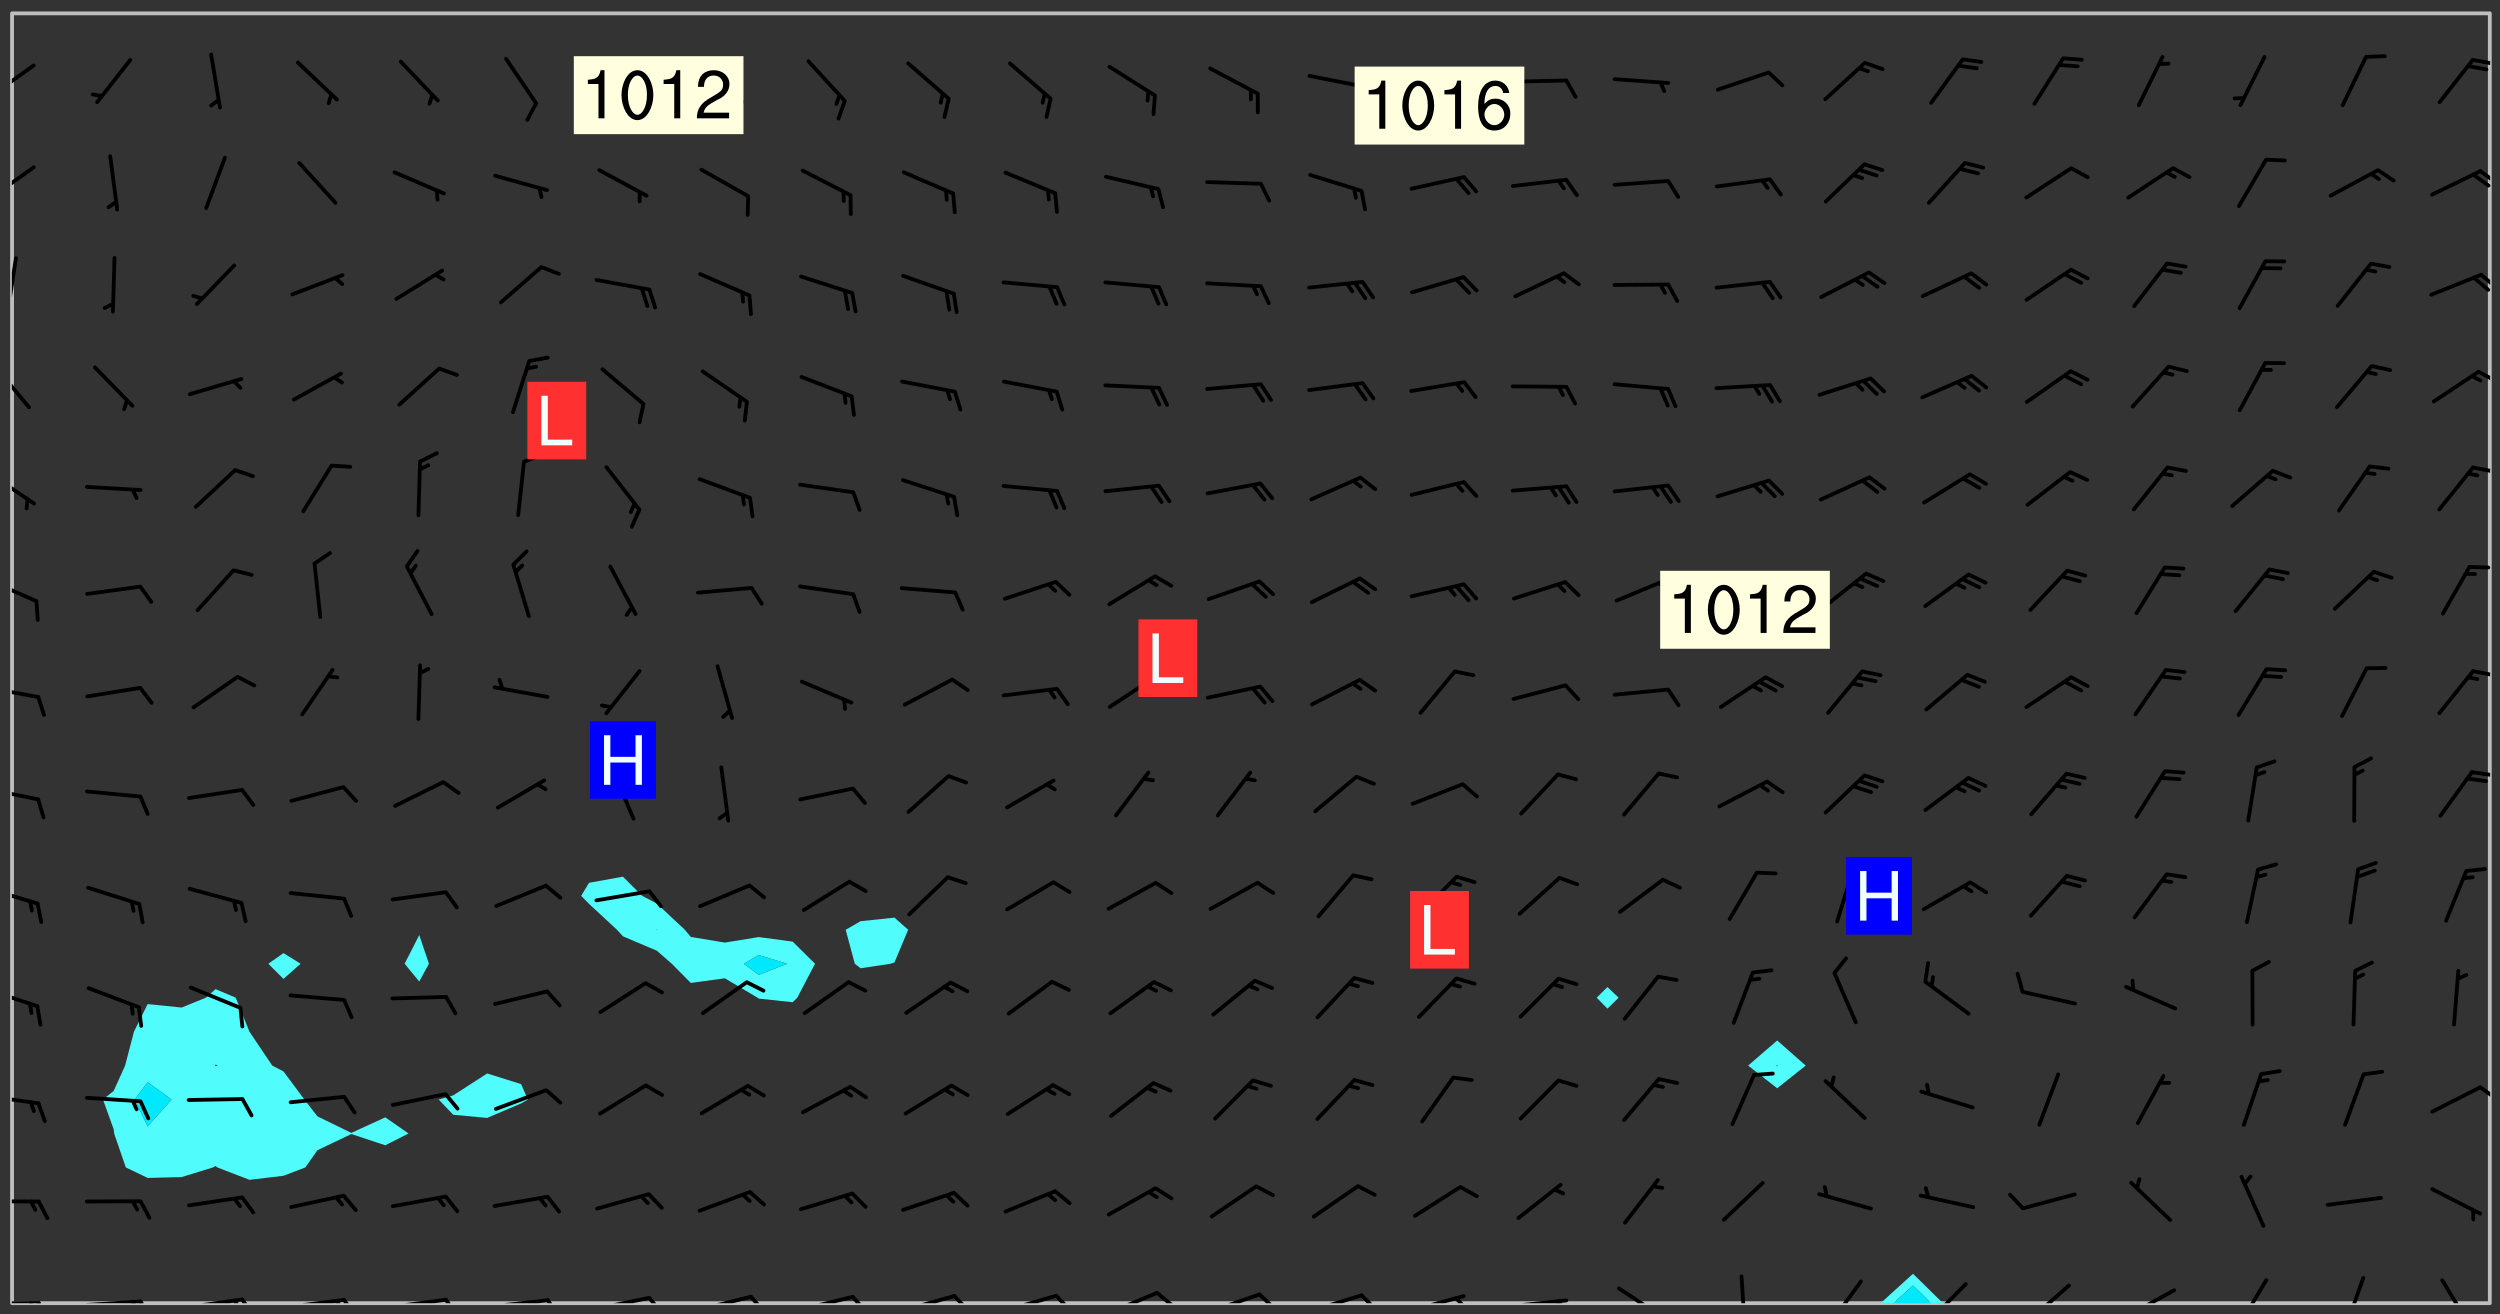 <svg xmlns="http://www.w3.org/2000/svg" role="img" xmlns:xlink="http://www.w3.org/1999/xlink" viewBox="142.45 309.95 326.84 171.84"><rect x="142.45" y="309.95" width="326.84" height="171.84" fill="#333333" stroke="none"/><defs><clipPath id="clip2"><path d="M 144 311.672 L 145 311.672 L 145 480.328 L 144 480.328 Z M 144 311.672"/></clipPath><clipPath id="clip3"><path d="M 144 311.672 L 468 311.672 L 468 480.328 L 144 480.328 Z M 144 311.672"/></clipPath><clipPath id="clip4"><path d="M 388 476 L 397 476 L 397 480.328 L 388 480.328 Z M 388 476"/></clipPath><clipPath id="clip5"><path d="M 389 478 L 395 478 L 395 480.328 L 389 480.328 Z M 389 478"/></clipPath><clipPath id="clip6"><path d="M 467 311.672 L 468 311.672 L 468 480.328 L 467 480.328 Z M 467 311.672"/></clipPath><clipPath id="clip7"><path d="M 144 480 L 148 480 L 148 480.328 L 144 480.328 Z M 144 480"/></clipPath><clipPath id="clip8"><path d="M 147 480 L 149 480 L 149 480.328 L 147 480.328 Z M 147 480"/></clipPath><clipPath id="clip9"><path d="M 146 480 L 148 480 L 148 480.328 L 146 480.328 Z M 146 480"/></clipPath><clipPath id="clip10"><path d="M 153 479 L 162 479 L 162 480.328 L 153 480.328 Z M 153 479"/></clipPath><clipPath id="clip11"><path d="M 160 479 L 163 479 L 163 480.328 L 160 480.328 Z M 160 479"/></clipPath><clipPath id="clip12"><path d="M 159 479 L 161 479 L 161 480.328 L 159 480.328 Z M 159 479"/></clipPath><clipPath id="clip13"><path d="M 166 479 L 175 479 L 175 480.328 L 166 480.328 Z M 166 479"/></clipPath><clipPath id="clip14"><path d="M 173 479 L 176 479 L 176 480.328 L 173 480.328 Z M 173 479"/></clipPath><clipPath id="clip15"><path d="M 172 479 L 175 479 L 175 480.328 L 172 480.328 Z M 172 479"/></clipPath><clipPath id="clip16"><path d="M 180 479 L 188 479 L 188 480.328 L 180 480.328 Z M 180 479"/></clipPath><clipPath id="clip17"><path d="M 187 479 L 190 479 L 190 480.328 L 187 480.328 Z M 187 479"/></clipPath><clipPath id="clip18"><path d="M 186 479 L 188 479 L 188 480.328 L 186 480.328 Z M 186 479"/></clipPath><clipPath id="clip19"><path d="M 193 479 L 201 479 L 201 480.328 L 193 480.328 Z M 193 479"/></clipPath><clipPath id="clip20"><path d="M 200 479 L 203 479 L 203 480.328 L 200 480.328 Z M 200 479"/></clipPath><clipPath id="clip21"><path d="M 206 479 L 215 479 L 215 480.328 L 206 480.328 Z M 206 479"/></clipPath><clipPath id="clip22"><path d="M 213 479 L 216 479 L 216 480.328 L 213 480.328 Z M 213 479"/></clipPath><clipPath id="clip23"><path d="M 220 479 L 228 479 L 228 480.328 L 220 480.328 Z M 220 479"/></clipPath><clipPath id="clip24"><path d="M 227 479 L 230 479 L 230 480.328 L 227 480.328 Z M 227 479"/></clipPath><clipPath id="clip25"><path d="M 233 479 L 241 479 L 241 480.328 L 233 480.328 Z M 233 479"/></clipPath><clipPath id="clip26"><path d="M 240 479 L 243 479 L 243 480.328 L 240 480.328 Z M 240 479"/></clipPath><clipPath id="clip27"><path d="M 246 479 L 255 479 L 255 480.328 L 246 480.328 Z M 246 479"/></clipPath><clipPath id="clip28"><path d="M 253 479 L 256 479 L 256 480.328 L 253 480.328 Z M 253 479"/></clipPath><clipPath id="clip29"><path d="M 260 479 L 268 479 L 268 480.328 L 260 480.328 Z M 260 479"/></clipPath><clipPath id="clip30"><path d="M 266 479 L 270 479 L 270 480.328 L 266 480.328 Z M 266 479"/></clipPath><clipPath id="clip31"><path d="M 273 479 L 281 479 L 281 480.328 L 273 480.328 Z M 273 479"/></clipPath><clipPath id="clip32"><path d="M 280 479 L 283 479 L 283 480.328 L 280 480.328 Z M 280 479"/></clipPath><clipPath id="clip33"><path d="M 286 478 L 294 478 L 294 480.328 L 286 480.328 Z M 286 478"/></clipPath><clipPath id="clip34"><path d="M 293 478 L 296 478 L 296 480.328 L 293 480.328 Z M 293 478"/></clipPath><clipPath id="clip35"><path d="M 300 478 L 308 478 L 308 480.328 L 300 480.328 Z M 300 478"/></clipPath><clipPath id="clip36"><path d="M 306 478 L 310 478 L 310 480.328 L 306 480.328 Z M 306 478"/></clipPath><clipPath id="clip37"><path d="M 313 479 L 321 479 L 321 480.328 L 313 480.328 Z M 313 479"/></clipPath><clipPath id="clip38"><path d="M 320 479 L 323 479 L 323 480.328 L 320 480.328 Z M 320 479"/></clipPath><clipPath id="clip39"><path d="M 326 479 L 335 479 L 335 480.328 L 326 480.328 Z M 326 479"/></clipPath><clipPath id="clip40"><path d="M 332 479 L 334 479 L 334 480.328 L 332 480.328 Z M 332 479"/></clipPath><clipPath id="clip41"><path d="M 339 479 L 348 479 L 348 480.328 L 339 480.328 Z M 339 479"/></clipPath><clipPath id="clip42"><path d="M 345 479 L 348 479 L 348 480.328 L 345 480.328 Z M 345 479"/></clipPath><clipPath id="clip43"><path d="M 353 478 L 361 478 L 361 480.328 L 353 480.328 Z M 353 478"/></clipPath><clipPath id="clip44"><path d="M 369 476 L 371 476 L 371 480.328 L 369 480.328 Z M 369 476"/></clipPath><clipPath id="clip45"><path d="M 381 477 L 386 477 L 386 480.328 L 381 480.328 Z M 381 477"/></clipPath><clipPath id="clip46"><path d="M 394 477 L 400 477 L 400 480.328 L 394 480.328 Z M 394 477"/></clipPath><clipPath id="clip47"><path d="M 407 477 L 414 477 L 414 480.328 L 407 480.328 Z M 407 477"/></clipPath><clipPath id="clip48"><path d="M 420 478 L 427 478 L 427 480.328 L 420 480.328 Z M 420 478"/></clipPath><clipPath id="clip49"><path d="M 420 480 L 422 480 L 422 480.328 L 420 480.328 Z M 420 480"/></clipPath><clipPath id="clip50"><path d="M 434 477 L 439 477 L 439 480.328 L 434 480.328 Z M 434 477"/></clipPath><clipPath id="clip51"><path d="M 448 476 L 452 476 L 452 480.328 L 448 480.328 Z M 448 476"/></clipPath><clipPath id="clip52"><path d="M 461 477 L 466 477 L 466 480.328 L 461 480.328 Z M 461 477"/></clipPath><clipPath id="clip53"><path d="M 144 466 L 148 466 L 148 468 L 144 468 Z M 144 466"/></clipPath><clipPath id="clip54"><path d="M 144 452 L 148 452 L 148 455 L 144 455 Z M 144 452"/></clipPath><clipPath id="clip55"><path d="M 466 451 L 468 451 L 468 454 L 466 454 Z M 466 451"/></clipPath><clipPath id="clip56"><path d="M 144 439 L 148 439 L 148 442 L 144 442 Z M 144 439"/></clipPath><clipPath id="clip57"><path d="M 144 425 L 148 425 L 148 429 L 144 429 Z M 144 425"/></clipPath><clipPath id="clip58"><path d="M 144 412 L 148 412 L 148 415 L 144 415 Z M 144 412"/></clipPath><clipPath id="clip59"><path d="M 465 410 L 468 410 L 468 412 L 465 412 Z M 465 410"/></clipPath><clipPath id="clip60"><path d="M 144 399 L 148 399 L 148 402 L 144 402 Z M 144 399"/></clipPath><clipPath id="clip61"><path d="M 465 397 L 468 397 L 468 399 L 465 399 Z M 465 397"/></clipPath><clipPath id="clip62"><path d="M 144 385 L 148 385 L 148 389 L 144 389 Z M 144 385"/></clipPath><clipPath id="clip63"><path d="M 465 383 L 468 383 L 468 385 L 465 385 Z M 465 383"/></clipPath><clipPath id="clip64"><path d="M 144 371 L 148 371 L 148 377 L 144 377 Z M 144 371"/></clipPath><clipPath id="clip65"><path d="M 465 370 L 468 370 L 468 372 L 465 372 Z M 465 370"/></clipPath><clipPath id="clip66"><path d="M 144 357 L 147 357 L 147 364 L 144 364 Z M 144 357"/></clipPath><clipPath id="clip67"><path d="M 466 358 L 468 358 L 468 360 L 466 360 Z M 466 358"/></clipPath><clipPath id="clip68"><path d="M 144 343 L 145 343 L 145 351 L 144 351 Z M 144 343"/></clipPath><clipPath id="clip69"><path d="M 466 345 L 468 345 L 468 348 L 466 348 Z M 466 345"/></clipPath><clipPath id="clip70"><path d="M 144 331 L 148 331 L 148 337 L 144 337 Z M 144 331"/></clipPath><clipPath id="clip71"><path d="M 466 332 L 468 332 L 468 335 L 466 335 Z M 466 332"/></clipPath><clipPath id="clip72"><path d="M 465 332 L 468 332 L 468 335 L 465 335 Z M 465 332"/></clipPath><clipPath id="clip73"><path d="M 144 318 L 148 318 L 148 323 L 144 323 Z M 144 318"/></clipPath><clipPath id="clip74"><path d="M 465 317 L 468 317 L 468 319 L 465 319 Z M 465 317"/></clipPath><g id="surface1384" clip-path="url(#clip1)"><path fill="#fff" fill-opacity="0" fill-rule="evenodd" d="M 0 0 L 1000 0 L 1000 1000 L 0 1000 Z M 0 0"/><path fill="#d3d3d3" fill-opacity="0" fill-rule="evenodd" d="M162.152 355.867L161.918 356.16 161.977 356.395 162.094 356.566 162.27 356.801 162.562 357.148 162.676 357.207 162.793 357.035 162.852 356.801 163.027 356.625 163.492 356.449 164.191 356.449 164.426 356.742 164.715 357.559 164.773 357.734 164.949 357.965 165.301 358.199 166 358.898 166.172 359.074 166.406 359.422 166.641 359.832 166.93 360.414 167.34 360.879 167.57 361.113 167.805 361.289 167.922 361.52 168.098 361.812 168.27 362.977 168.27 363.211 168.328 363.5 168.387 363.617 168.504 363.734 168.852 364.145 168.969 364.316 169.145 364.492 169.32 364.727 169.438 364.898 169.609 365.25 169.668 365.484 169.902 365.891 170.137 365.832 169.961 366.008 169.902 366.938 169.32 366.938 169.086 366.824 168.738 366.938 168.621 367.055 168.562 367.348 168.504 367.523 168.387 367.695 167.922 367.988 167.863 368.223 167.805 368.336 167.805 368.98 167.863 369.152 167.863 369.562 167.922 369.621 167.922 370.027 167.98 370.434 168.098 370.609 168.156 370.668 168.387 371.309 168.328 371.602 168.328 372.301 168.27 372.883 168.27 373.117 168.211 373.348 168.156 373.699 168.156 375.621 168.211 375.738 168.637 375.738 168.27 375.855 168.246 376.207 169.137 377.375 170.879 377.914 172.219 378.273 172.219 378.812 172.309 379.621 172.844 380.336 174.363 380.605 175.254 380.52 175.344 381.684 175.879 381.863 177.039 381.684 179.094 380.699 180.254 380.336 182.133 380.16 183.828 379.98 183.648 380.699 182.133 380.785 180.883 380.875 180.078 381.145 179.004 381.953 179.273 382.672 179.809 383.57 179.629 384.195 179.363 385.004 179.629 386.082 180.254 386.98 181.059 387.16 182.309 386.98 182.043 387.703 182.141 388.207 182.195 388.5 182.195 388.672 182.254 388.965 182.254 389.371 182.43 389.488 182.781 389.605 183.188 389.605 183.48 389.43 183.594 389.312 183.652 389.195 183.77 388.965 183.828 388.789 184.18 388.324 184.41 388.148 184.586 388.09 184.762 388.148 184.82 388.324 184.938 389.312 184.992 389.781 185.051 389.953 185.168 390.188 185.344 390.246 186.16 390.305 186.449 390.305 186.566 390.539 186.625 390.945 186.684 391.297 186.684 392.402 186.801 392.695 186.918 393.043 187.207 393.742 187.383 394.094 187.965 394.848 188.316 395.023 188.488 395.082 188.957 395.316 189.598 395.781 189.945 396.016 190.238 396.191 190.531 396.246 190.762 396.309 191.578 396.656 191.871 396.832 191.984 397.004 192.336 397.355 192.453 397.531 192.977 398.172 192.977 398.461 193.035 398.812 193.035 399.16 193.094 399.512 193.152 399.801 193.27 399.859 193.441 399.918 193.617 399.918 194.199 400.152 194.375 400.27 194.551 400.559 194.727 400.793 194.84 401.027 195.133 401.258 195.25 401.375 195.25 401.785 195.309 401.84 195.598 402.074 195.832 402.191 195.891 402.309 196.008 402.48 196.066 402.598 196.297 402.832 196.355 403.008 196.59 403.066 196.707 403.125 196.59 403.238 196.531 403.355 196.531 403.473 196.414 403.766 196.297 404.055 196.297 404.637 196.473 404.754 196.59 404.812 196.648 404.93 196.766 405.047 196.879 405.105 197.055 405.453 197.113 405.805 197.172 406.211 197.172 406.387 197.113 406.562 196.996 407.262 196.996 407.434 197.113 407.609 197.406 407.902 197.812 407.902 197.988 408.02 198.105 408.191 198.223 408.484 198.223 408.719 197.695 408.719 197.465 408.484 197.23 408.484 197.055 408.543 196.996 409.242 197.055 409.59 197.172 409.766 197.348 410.176 197.465 410.406 197.754 410.875 197.93 410.93 198.453 410.93 198.688 410.988 199.445 411.629 199.504 411.922 199.504 412.156 199.562 412.215 199.793 412.562 199.793 412.914 199.676 413.086 199.676 413.379 199.969 413.668 200.262 413.844 200.434 413.902 200.727 414.078 201.02 414.195 201.602 414.602 201.891 414.836 202.184 415.012 202.402 415.172 202.418 415.184 202.648 415.359 203.289 415.883 203.465 416.117 203.582 416.293 203.758 416.469 203.871 416.641 203.871 417.281 203.988 417.457 204.457 417.574 205.039 417.691 205.273 417.75 205.504 417.863 205.797 417.98 205.91 418.039 206.496 418.391 206.785 418.562 206.961 418.625 207.137 418.68 207.312 418.738 208.012 419.09 208.301 419.266 208.535 419.32 208.824 419.496 209.059 419.613 209.699 420.02 209.992 420.137 210.164 420.195 210.398 420.254 210.809 420.312 211.039 420.371 211.273 420.488 211.332 420.66 210.922 420.836 211.391 420.895 211.449 421.188 211.562 421.422 211.738 421.477 211.973 421.535 212.148 421.594 212.555 421.711 213.195 421.945 213.312 422.117 213.371 422.352 213.371 422.527 213.312 422.645 213.254 423.051 213.488 423.285 213.605 423.344 213.953 423.461 214.594 423.691 214.77 423.809 215.059 423.926 215.234 424.102 215.469 424.566 216.051 425.672 216.227 425.848 216.574 426.023 216.75 426.141 217.102 426.258 218.148 426.781 218.383 426.84 218.848 426.953 219.141 427.012 219.605 427.188 220.363 427.77 220.598 428.004 220.945 428.469 221.121 428.645 221.41 428.879 222.227 429.578 222.52 429.754 222.809 430.043 223.102 430.219 223.395 430.508 224.09 431.148 224.266 431.324 224.559 431.559 224.848 431.793 225.316 432.082 225.957 432.664 226.305 432.898 226.539 433.191 226.887 433.539 227.238 434.004 228.172 434.996 228.52 435.402 228.637 435.578 228.871 435.637 228.984 435.754 229.629 435.93 229.859 436.043 230.094 436.102 230.387 436.277 230.617 436.395 231.551 437.094 231.957 437.5 232.191 437.676 232.598 437.852 232.832 437.969 233.648 438.316 233.996 438.551 234.23 438.668 234.523 438.957 234.754 439.074 235.512 439.426 235.863 439.598 236.094 439.656 236.387 439.773 236.621 439.832 237.492 440.008 238.309 440.008 238.777 440.238 238.949 440.297 239.824 440.996 240.289 441.113 240.582 441.172 240.758 441.23 240.988 441.289 241.457 441.348 241.805 441.406 242.156 441.465 242.562 441.523 242.855 441.523 243.027 441.582 243.027 441.812 243.203 441.988 243.496 441.988 243.844 442.047 244.195 442.105 244.895 442.223 245.535 442.223 246 441.988 246.293 441.812 246.465 441.695 246.875 441.523 247.164 441.348 248.098 440.883 248.566 440.59 249.09 440.297 249.555 440.125 250.02 439.949 251.07 439.484 251.359 439.367 251.77 439.25 252.059 439.133 252.586 438.957 254.102 438.258 254.684 437.91 254.973 437.852 255.266 437.793 255.613 437.676 256.488 437.445 256.84 437.328 256.953 437.328 257.188 437.27 258.062 437.035 258.297 436.977 259.109 436.977 259.461 436.918 260.277 436.801 260.449 436.742 260.801 436.688 261.094 436.629 261.324 436.57 262.141 436.395 262.316 436.336 262.664 436.336 262.898 436.277 263.363 436.16 264.121 435.988 264.355 435.93 264.703 435.93 265.113 435.812 265.402 435.754 266.688 435.695 266.977 435.695 267.387 435.637 267.617 435.578 267.793 435.578 268.668 435.461 269.074 435.461 269.484 435.344 269.832 435.344 270.184 435.23 271.055 435.172 272.805 435.172 273.852 435.461 274.262 435.578 274.551 435.695 274.902 435.812 275.191 435.93 276.242 436.102 276.531 436.16 276.824 436.16 277.117 436.219 277.289 436.277 277.699 436.336 277.871 436.395 277.988 436.453 278.105 436.453 278.223 436.512 278.574 436.57 278.688 436.57 279.098 436.637 281.02 437.031 282.945 437.426 284.465 437.875 286.16 438.594 288.305 439.398 289.91 438.68 291.34 437.875 292.5 436.797 293.75 436.348 296.785 435.629 298.66 435.27 300.805 433.922 303.039 432.668 305.539 431.41 307.234 430.961 309.02 430.781 310.18 430.512 310.805 431.051 312.145 430.781 312.859 429.793 313.844 428.449 314.289 428.27 315.094 427.91 316.969 427.371 318.754 426.922 320.004 426.652 321.164 426.562 322.863 426.473 324.824 426.203 326.074 426.113 326.613 426.113 327.238 426.023 328.129 426.023 330.273 425.844 332.684 425.664 335.273 425.574 336.969 425.754 338.578 425.844 340.008 426.203 341.168 426.922 343.043 427.91 344.203 429.438 344.469 430.152 345.098 430.242 345.453 431.141 345.988 431.68 346.523 433.207 347.598 433.566 348.133 433.566 347.328 434.102 347.418 435.809 348.133 438.504 349.023 439.309 349.918 440.297 350.633 441.555 352.418 442.094 353.938 441.914 354.293 443.258 355.902 442.453 356.883 441.914 357.152 442.184 357.469 441.969 357.688 441.824 358.488 442.273 358.938 441.914 359.293 441.914 359.828 441.645 360.367 440.926 360.902 440.656 361.527 439.668 362.688 440.117 363.527 440.488 364.922 441.105 366.617 440.926 368.223 440.926 370.008 441.016 370.188 439.309 370.723 437.965 371.527 438.234 372.02 439.082 372.422 439.488 372.332 440.027 372.332 440.387 373.047 440.836 373.758 440.566 375.188 440.566 375.547 441.555 375.992 442.812 376.707 444.156 377.957 444.785 379.652 445.414 380.367 445.234 380.547 444.695 381.527 444.605 381.977 444.965 382.062 446.223 381.797 446.852 381.262 447.031 381.262 447.57 381.977 448.555 382.242 449.094 383.227 450.082 384.027 451.16 383.762 451.52 383.672 452.418 383.047 454.75 382.691 456.816 382.602 458.609 382.422 459.328 382.332 459.867 382.332 461.305 381.352 463.188 380.992 464.895 380.457 465.793 379.652 466.961 379.387 467.5 381.441 468.754 381.527 469.113 381.172 469.652 381.082 469.473 381.082 470.281 381.172 471.719 380.727 472.434 379.652 472.527 379.387 473.242 379.922 474.141 380.727 474.859 381.887 475.668 383.227 475.938 383.672 476.297 383.316 476.746 381.527 476.656 380.277 476.207 379.562 475.488 378.938 475.398 378.762 478.988 378.574 480.297 467.934 480.297 467.934 311.703 412.664 311.703 412.664 360.785 413.426 360.91 416.715 361.453 418.738 364.289 418.738 367.043 421.09 367.375 423.438 367.707 427.488 367.707 426.109 371.867 424.086 372.574 422.062 373.277 421.52 373.621 418.926 375.238 418.738 375.355 416.715 373.277 415.984 370.535 413.312 368.457 411.938 364.957 411.871 364.875 409.914 362.203 412.664 360.785 412.664 311.703 294.422 311.703 294.422 403.117 294.539 403.148 294.672 403.16 294.746 403.234 294.852 403.281 294.941 403.34 295.027 403.398 295.117 403.457 295.414 403.754 295.473 403.844 295.504 403.961 295.531 404.078 295.547 404.215 295.516 404.332 295.457 404.422 295.398 404.508 295.355 404.613 295.309 404.715 295.281 404.836 295.281 404.98 295.457 405.25 295.605 405.398 295.68 405.484 295.754 405.559 295.797 405.664 295.859 405.754 295.918 405.84 295.961 405.945 296.02 406.035 296.066 406.137 296.109 406.242 296.168 406.328 296.285 406.508 296.359 406.582 296.422 406.668 296.48 406.758 296.523 406.863 296.582 406.953 296.641 407.039 296.703 407.129 296.762 407.219 296.805 407.32 296.922 407.5 296.996 407.574 297.055 407.66 297.129 407.734 297.219 407.793 297.324 407.84 297.473 407.84 297.605 407.824 297.738 407.84 297.84 407.793 297.914 407.719 297.961 407.617 297.945 407.484 297.945 407.336 297.898 407.23 297.871 407.113 297.824 407.012 297.797 406.891 297.754 406.789 297.691 406.699 297.648 406.598 297.605 406.492 297.574 406.375 297.559 406.242 297.547 406.105 297.633 406.047 297.691 405.961 297.812 405.93 297.855 406.035 297.871 406.168 297.871 406.285 297.93 406.387 297.988 406.477 298.078 406.535 298.227 406.684 298.285 406.773 298.328 406.879 298.316 406.98 298.402 407.039 298.508 407.086 298.594 407.145 298.684 407.203 298.758 407.277 298.641 407.305 298.535 407.352 298.449 407.41 298.375 407.484 298.316 407.574 298.254 407.66 298.227 407.781 298.18 407.883 298.137 407.988 298.105 408.105 298.094 408.238 298.078 408.371 298.078 408.52 298.105 408.637 298.152 408.742 298.195 408.844 298.254 408.934 298.328 409.008 298.418 409.066 298.492 409.141 298.582 409.199 298.641 409.289 298.684 409.395 298.73 409.496 298.848 409.527 298.98 409.543 299.129 409.543 299.246 409.512 299.352 409.555 299.395 409.66 299.441 409.762 299.469 409.883 299.5 410 299.527 410.117 299.559 410.238 299.586 410.355 299.691 410.398 299.793 410.445 299.926 410.43 300.074 410.578 300.137 410.664 300.211 410.738 300.281 410.812 300.371 410.875 300.477 410.918 300.578 410.961 300.695 410.992 300.832 411.008 300.949 410.977 301.023 410.902 301.051 410.785 301.039 410.652 301.008 410.531 300.98 410.414 301.023 410.309 301.141 410.309 301.23 410.371 301.348 410.398 301.496 410.398 301.629 410.414 301.777 410.414 301.91 410.43 302.043 410.414 302.191 410.414 302.324 410.398 302.457 410.387 302.594 410.398 302.711 410.371 302.844 410.355 303.035 410.297 302.977 410.473 302.961 410.605 302.934 410.727 302.918 410.859 302.859 410.945 302.727 410.961 302.621 411.008 302.516 411.051 302.398 411.082 302.281 411.109 302.016 411.141 301.867 411.141 301.734 411.156 301.66 411.23 301.719 411.316 301.867 411.465 301.984 411.645 302.059 411.715 302.148 411.777 302.238 411.836 302.324 411.895 302.414 411.953 302.516 411.996 302.621 412.059 302.727 412.102 302.812 412.16 302.918 412.207 303.02 412.25 303.199 412.367 303.258 412.457 303.215 412.559 303.168 412.664 303.184 412.797 303.406 413.02 303.465 413.109 303.508 413.211 303.539 413.332 303.582 413.434 303.598 413.566 303.629 413.684 303.641 413.82 303.672 413.938 303.82 414.086 303.922 414.129 304.027 414.172 304.145 414.203 304.277 414.219 304.414 414.234 304.531 414.234 304.648 414.203 304.738 414.145 304.781 414.039 304.828 413.938 304.871 413.832 304.902 413.715 304.914 413.582 304.914 413.434 304.902 413.301 304.887 413.168 304.855 413.051 304.812 412.945 304.766 412.84 304.723 412.738 304.68 412.633 304.664 412.5 304.68 412.367 304.707 412.25 304.738 412.133 304.766 412.012 304.812 411.91 304.902 411.852 304.988 411.789 305.062 411.715 305.152 411.656 305.375 411.434 305.434 411.348 305.508 411.273 305.625 411.094 305.684 411.008 305.684 410.859 305.609 410.785 305.508 410.738 305.402 410.695 305.301 410.652 305.242 410.562 305.195 410.457 305.168 410.34 305.258 410.281 305.375 410.25 305.477 410.207 305.656 410.09 305.805 409.941 305.816 409.809 305.805 409.703 305.715 409.645 305.582 409.66 305.434 409.66 305.301 409.676 305.168 409.66 305.047 409.629 304.961 409.57 304.887 409.496 304.828 409.406 304.766 409.32 304.648 409.141 304.59 409.055 304.621 408.934 304.707 408.875 304.828 408.844 304.887 408.758 304.887 408.637 304.855 408.52 304.797 408.43 304.738 408.344 304.691 408.238 304.664 408.121 304.648 407.988 304.707 407.898 304.781 407.824 304.871 407.766 304.988 407.586 305.062 407.512 305.121 407.426 305.27 407.277 305.391 407.246 305.523 407.23 305.656 407.246 305.73 407.32 305.773 407.426 305.789 407.559 305.758 407.676 305.641 407.707 305.508 407.719 305.359 407.867 305.316 407.973 305.27 408.074 305.242 408.195 305.211 408.312 305.211 408.461 305.242 408.578 305.285 408.684 305.344 408.773 305.418 408.844 305.492 408.918 305.609 408.949 305.73 408.977 305.848 408.949 305.98 408.934 306.098 408.934 306.188 408.992 306.262 409.066 306.309 409.172 306.367 409.258 306.469 409.305 306.602 409.32 306.707 409.363 306.793 409.422 306.781 409.527 306.707 409.602 306.527 409.719 306.469 409.809 306.379 409.867 306.309 409.941 306.234 410.016 306.172 410.105 306.145 410.223 306.129 410.355 306.145 410.488 306.129 410.621 306.129 410.77 306.145 410.902 306.172 411.02 306.203 411.141 306.277 411.215 306.367 411.273 306.453 411.332 306.543 411.391 306.66 411.422 306.66 411.508 306.559 411.555 306.469 411.613 306.203 411.645 306.086 411.672 305.938 411.672 305.832 411.715 305.73 411.762 305.672 411.852 305.609 412.086 305.598 412.219 305.566 412.34 305.551 412.473 305.551 412.766 305.539 412.898 305.551 413.035 305.566 413.168 305.699 413.184 305.832 413.195 305.953 413.227 306.039 413.285 306.113 413.359 306.16 413.465 306.203 413.566 306.219 413.699 306.219 414.145 306.203 414.277 306.203 414.723 306.234 414.988 306.262 415.105 306.277 415.238 306.309 415.355 306.395 415.566 306.426 415.832 306.426 415.98 306.395 416.098 306.367 416.215 306.336 416.336 306.309 416.453 306.277 416.57 306.246 416.691 306.234 416.824 306.219 416.957 306.309 417.016 306.426 416.984 306.527 417 306.574 417.105 306.543 417.371 306.543 417.812 306.5 417.918 306.453 418.023 306.41 418.125 306.367 418.23 306.309 418.316 306.277 418.438 306.234 418.555 306.203 418.672 306.188 418.805 306.203 418.938 306.262 419.027 306.367 419.074 306.453 419.133 306.512 419.219 306.5 419.355 306.469 419.473 306.426 419.574 306.426 420.02 306.41 420.152 306.41 420.301 306.379 420.418 306.336 420.523 306.309 420.641 306.262 420.746 306.219 420.848 306.188 420.969 306.16 421.086 306.129 421.219 306.098 421.336 306.07 421.453 306.027 421.559 305.996 421.676 305.965 421.797 305.953 421.93 305.938 422.062 305.938 422.359 305.965 422.477 305.965 422.625 306.012 423.023 306.039 423.141 306.098 423.23 306.219 423.262 306.367 423.262 306.5 423.246 306.559 423.336 306.559 423.453 306.5 423.543 306.41 423.602 306.309 423.645 306.203 423.691 306.113 423.75 306.027 423.809 305.891 423.824 305.773 423.793 305.641 423.777 305.539 423.824 305.477 423.91 305.465 424.047 305.449 424.18 305.418 424.297 305.391 424.414 305.375 424.547 305.344 424.668 305.344 424.965 305.359 425.098 305.391 425.215 305.391 425.363 305.402 425.496 305.402 425.645 305.375 425.762 305.328 425.863 305.301 425.984 305.27 426.102 305.211 426.191 305.137 426.266 305.035 426.309 304.93 426.355 304.812 426.383 304.691 426.414 304.59 426.367 304.648 426.281 304.754 426.234 304.781 426.117 304.812 426 304.84 425.879 304.871 425.762 304.871 425.613 304.887 425.48 304.855 425.363 304.812 425.258 304.707 425.273 304.633 425.348 304.531 425.391 304.441 425.453 304.367 425.527 304.324 425.629 304.309 425.762 304.277 425.879 304.25 426 304.219 426.117 304.191 426.234 304.16 426.355 304.133 426.473 304.102 426.59 304.059 426.695 303.969 426.754 303.879 426.754 303.762 426.723 303.73 426.637 303.746 426.5 303.715 426.383 303.715 426.234 303.703 426.102 303.703 425.953 303.641 425.719 303.613 425.598 303.57 425.496 303.523 425.391 303.465 425.305 303.406 425.215 303.363 425.109 303.301 425.023 303.152 424.875 303.082 424.801 302.977 424.754 302.871 424.711 302.77 424.668 302.473 424.371 302.383 424.297 302.297 424.238 302.191 424.195 302.102 424.133 302.016 424.074 301.91 424.031 301.82 423.973 301.734 423.91 301.66 423.84 301.555 423.793 301.469 423.734 301.363 423.691 301.273 423.629 301.172 423.586 301.066 423.543 300.98 423.484 300.875 423.438 300.77 423.395 300.668 423.348 300.578 423.289 300.477 423.246 300.371 423.203 300.281 423.141 300.164 423.113 300.031 423.098 299.898 423.113 299.75 423.113 299.617 423.129 299.5 423.098 299.41 423.039 299.336 422.965 299.246 422.906 299.145 422.859 298.996 422.859 298.875 422.832 298.773 422.789 298.699 422.715 298.582 422.535 298.492 422.477 298.391 422.434 298.301 422.371 298.195 422.328 298.105 422.27 298.02 422.211 297.914 422.164 297.855 422.078 297.797 421.988 297.754 421.883 297.707 421.781 297.633 421.707 297.547 421.648 297.473 421.574 297.383 421.516 297.16 421.293 297.117 421.188 297.086 420.922 297.191 420.879 297.336 420.879 297.441 420.922 297.516 420.996 297.605 421.055 297.691 421.113 297.797 421.16 297.887 421.219 298.035 421.367 298.105 421.441 298.254 421.59 298.316 421.676 298.391 421.75 298.477 421.809 298.551 421.883 298.641 421.945 298.73 422.004 298.816 422.062 299.086 422.238 299.188 422.285 299.293 422.328 299.395 422.371 299.441 422.297 299.5 422.211 299.574 422.137 299.645 422.062 299.75 422.105 299.824 422.18 299.883 422.27 299.926 422.371 299.973 422.477 300.016 422.582 300.137 422.609 300.254 422.582 300.328 422.492 300.371 422.387 300.43 422.297 300.504 422.223 300.609 422.18 300.727 422.152 300.859 422.164 300.949 422.223 301.098 422.371 301.156 422.461 301.199 422.566 301.246 422.668 301.289 422.773 301.332 422.875 301.438 422.922 301.543 422.965 301.676 422.98 301.762 422.922 301.82 422.832 301.895 422.758 302 422.715 302.117 422.742 302.223 422.789 302.324 422.832 302.43 422.875 302.531 422.922 302.711 423.039 302.711 423.156 302.695 423.289 302.711 423.422 302.727 423.559 302.785 423.645 302.887 423.691 303.008 423.719 303.125 423.75 303.273 423.75 303.391 423.719 303.449 423.629 303.629 423.512 303.688 423.422 303.762 423.348 303.82 423.262 303.938 423.082 304.117 422.965 304.234 422.996 304.324 423.055 304.367 423.129 304.352 423.262 304.352 423.379 304.441 423.438 304.59 423.438 304.723 423.422 304.855 423.41 305.121 423.379 305.227 423.336 305.344 423.305 305.465 423.277 305.539 423.203 305.609 423.129 305.672 423.039 305.656 422.934 305.609 422.832 305.508 422.789 305.402 422.773 305.285 422.801 305.02 422.832 304.871 422.832 304.797 422.758 304.707 422.699 304.59 422.668 304.473 422.641 304.34 422.625 304.191 422.625 304.059 422.641 303.762 422.641 303.656 422.594 303.508 422.445 303.465 422.344 303.406 422.254 303.629 422.031 303.715 421.973 303.82 421.93 303.938 421.898 304.07 421.883 304.203 421.898 304.34 421.914 304.441 421.957 304.574 421.945 304.664 421.883 304.766 421.84 304.828 421.75 304.781 421.648 304.691 421.59 304.574 421.559 304.473 421.516 304.414 421.426 304.352 421.336 304.352 421.219 304.367 421.086 304.473 421.039 304.547 420.969 304.547 420.848 304.457 420.789 304.426 420.672 304.516 420.613 304.59 420.539 304.633 420.434 304.691 420.344 304.738 420.242 304.754 420.109 304.754 419.961 304.707 419.855 304.664 419.754 304.574 419.695 304.441 419.68 304.34 419.637 304.203 419.621 304.086 419.59 303.641 419.59 303.508 419.574 303.375 419.562 303.242 419.547 303.125 419.516 302.977 419.516 302.844 419.5 302.711 419.488 302.445 419.457 302.324 419.414 302.238 419.355 302.164 419.281 302.164 419.133 302.176 419 302.281 418.953 302.383 418.91 302.516 418.895 302.668 418.895 302.801 418.879 303.094 418.879 303.215 418.91 303.316 418.953 303.406 419.012 303.641 419.074 303.762 419.027 303.852 418.969 303.953 418.926 304.086 418.91 304.191 418.953 304.293 419 304.426 419.012 304.547 418.984 304.691 418.984 304.812 418.953 304.93 418.926 305.035 418.879 305.109 418.805 305.195 418.746 305.344 418.598 305.402 418.512 305.449 418.406 305.477 418.289 305.492 418.184 305.391 418.141 305.301 418.082 305.184 418.051 305.078 418.008 304.988 417.945 304.914 417.859 304.84 417.785 304.738 417.742 304.633 417.695 304.531 417.652 304.473 417.562 304.426 417.461 304.34 417.25 304.277 417.164 304.219 417.074 304.145 417 304.059 416.941 303.789 416.941 303.672 416.973 303.582 417.031 303.48 417.074 303.348 417.09 303.242 417.074 303.215 416.957 303.152 416.867 303.035 416.836 302.934 416.793 302.785 416.645 302.754 416.527 302.738 416.422 302.812 416.348 302.992 416.23 303.109 416.203 303.227 416.172 303.363 416.188 303.465 416.23 303.57 416.273 303.672 416.32 303.777 416.363 303.895 416.395 304.027 416.41 304.145 416.438 304.277 416.453 304.383 416.438 304.473 416.379 304.398 416.305 304.293 416.262 304.219 416.188 304.145 416.098 303.996 415.949 303.91 415.891 303.82 415.832 303.746 415.758 303.656 415.699 303.555 415.652 303.434 415.625 303.332 415.578 303.227 415.535 303.109 415.504 303.008 415.461 302.887 415.43 302.738 415.43 302.621 415.461 302.516 415.504 302.43 415.566 302.25 415.684 302.164 415.742 302.074 415.801 301.969 415.848 301.883 415.906 301.777 415.949 301.676 415.992 301.57 416.039 301.496 416.113 301.438 416.203 301.379 416.289 301.332 416.395 301.273 416.48 301.199 416.555 301.066 416.543 300.949 416.512 300.832 416.512 300.758 416.586 300.668 416.645 300.594 416.719 300.504 416.777 300.418 416.836 300.312 416.883 300.211 416.926 300.074 416.941 299.973 416.898 299.824 416.75 299.719 416.703 299.633 416.703 299.527 416.75 299.426 416.793 299.305 416.824 299.188 416.793 299.113 416.719 299.113 416.602 299.145 416.48 299.219 416.41 299.277 416.32 299.352 416.246 299.469 416.215 299.574 416.172 299.867 416.172 300 416.156 300.137 416.141 300.238 416.098 300.328 416.039 300.43 415.992 300.52 415.934 300.652 415.922 300.742 415.98 300.875 415.992 300.965 415.934 301.051 415.875 301.156 415.832 301.246 415.773 301.332 415.711 301.422 415.652 301.57 415.504 301.629 415.418 301.688 415.328 301.793 415.285 301.926 415.27 302.043 415.297 302.164 415.328 302.223 415.27 302.281 415.18 302.312 414.914 302.34 414.797 302.445 414.809 302.578 414.824 302.68 414.781 302.77 414.723 302.828 414.633 302.902 414.559 302.961 414.469 303.008 414.367 303.02 414.234 303.008 414.102 302.961 413.996 302.812 413.848 302.754 413.758 302.695 413.672 302.652 413.566 302.652 413.121 302.668 412.988 302.668 412.84 302.68 412.707 302.621 412.648 302.531 412.707 302.43 412.664 302.25 412.547 302.164 412.488 302.102 412.398 302.043 412.309 301.969 412.234 301.883 412.176 301.762 412.207 301.66 412.219 301.555 412.266 301.469 412.324 301.363 412.367 301.215 412.516 301.125 412.574 301.039 412.633 300.949 412.695 300.844 412.738 300.711 412.754 300.711 412.633 300.816 412.59 300.934 412.559 301.008 412.488 301.051 412.383 301.051 412.234 301.023 412.117 300.875 411.969 300.742 411.953 300.594 411.953 300.477 411.984 300.371 412.027 300.27 412.07 300.18 412.133 300.062 412.16 299.988 412.086 300 411.953 299.957 411.852 299.914 411.746 299.824 411.688 299.707 411.715 299.586 411.746 299.469 411.777 299.367 411.82 299.246 411.852 299.145 411.895 299.039 411.938 298.949 411.996 298.848 412.012 298.848 411.895 298.863 411.762 298.805 411.672 298.73 411.715 298.582 411.863 298.523 411.953 298.449 412.027 298.402 412.133 298.359 412.234 298.285 412.309 298.227 412.398 298.152 412.473 298.094 412.559 298.02 412.633 297.93 412.695 297.855 412.766 297.781 412.84 297.68 412.855 297.547 412.871 297.441 412.828 297.441 412.707 297.59 412.559 297.633 412.457 297.691 412.367 297.738 412.266 297.781 412.16 297.84 412.07 297.871 411.953 297.914 411.852 297.945 411.73 297.973 411.613 298.02 411.508 298.062 411.406 298.105 411.301 298.18 411.23 298.27 411.168 298.359 411.109 298.461 411.066 298.758 411.066 299.023 411.035 299.129 410.992 299.055 410.918 298.938 410.887 298.832 410.844 298.742 410.785 298.641 410.738 298.551 410.68 298.449 410.637 298.344 410.594 298.254 410.531 298.168 410.473 298.062 410.43 297.961 410.387 297.84 410.355 297.723 410.324 297.621 410.281 297.5 410.25 297.398 410.207 297.309 410.148 297.266 410.043 297.25 409.91 297.352 409.867 297.484 409.852 297.621 409.867 297.754 409.852 297.855 409.809 297.914 409.719 297.93 409.613 297.84 409.555 297.766 409.48 297.664 409.438 297.574 409.379 297.426 409.23 297.383 409.125 297.367 408.992 297.367 408.699 297.309 408.609 297.219 408.551 297.145 408.477 297.102 408.371 297.07 408.254 297.012 408.164 296.938 408.09 296.82 408.062 296.746 407.988 296.656 407.93 296.566 407.867 296.48 407.809 296.406 407.734 296.348 407.648 296.301 407.543 296.215 407.484 296.066 407.336 295.871 407.277 295.738 407.293 295.637 407.336 295.562 407.41 295.516 407.512 295.473 407.617 295.414 407.707 295.355 407.793 295.059 408.09 294.969 408.148 294.883 408.148 294.82 408.062 294.777 407.957 294.809 407.84 294.867 407.75 294.895 407.633 294.883 407.5 294.793 407.438 294.688 407.484 294.57 407.512 294.453 407.543 294.184 407.719 294.082 407.766 293.965 407.793 293.859 407.84 293.77 407.898 293.668 407.941 293.609 407.855 293.562 407.75 293.578 407.617 293.625 407.512 293.695 407.438 293.77 407.367 293.828 407.277 293.828 407.129 293.785 407.023 293.547 407.023 293.445 407.07 293.414 407.188 293.387 407.305 293.355 407.426 293.281 407.469 293.148 407.484 293.074 407.438 293.031 407.336 292.988 407.23 292.941 407.129 292.898 407.023 292.777 407.055 292.676 407.098 292.543 407.113 292.426 407.145 292.32 407.188 292.23 407.246 292.129 407.293 292.008 407.32 291.875 407.336 291.773 407.293 291.715 407.203 291.668 407.098 291.625 406.996 291.582 406.891 291.582 406.773 291.641 406.684 291.727 406.625 291.906 406.508 292.008 406.461 292.113 406.418 292.219 406.359 292.32 406.316 292.41 406.254 292.512 406.211 292.617 406.152 292.719 406.105 292.809 406.047 292.914 406.004 293.016 405.961 293.105 405.898 293.207 405.855 293.344 405.84 293.461 405.871 293.562 405.914 293.684 405.945 293.785 405.988 293.891 406.035 293.992 406.078 294.098 406.121 294.199 406.168 294.305 406.211 294.406 406.254 294.512 406.301 294.598 406.359 294.703 406.402 294.82 406.434 294.926 406.477 295.027 406.523 295.117 406.582 295.223 406.625 295.324 406.668 295.43 406.715 295.547 406.742 295.648 406.789 295.77 406.816 295.918 406.816 296.004 406.758 296.02 406.656 296.078 406.566 296.051 406.449 295.977 406.375 295.859 406.195 295.785 406.121 295.695 406.047 295.516 405.93 295.43 405.871 295.324 405.828 295.223 405.781 294.953 405.605 294.895 405.516 294.82 405.441 294.762 405.352 294.719 405.25 294.688 405.133 294.672 404.996 294.672 404.434 294.66 404.301 294.645 404.168 294.613 404.051 294.598 403.918 294.586 403.785 294.555 403.664 294.332 403.441 294.273 403.355 294.258 403.25 294.289 403.133 294.422 403.117 294.422 311.703 172.992 311.703 172.992 313.156 172.934 313.391 172.582 314.441 172.41 314.965 172.293 315.312 172.117 315.723 172 315.895 171.766 316.188 171.535 316.246 171.184 316.246 171.066 316.305 170.836 316.711 170.836 317.004 170.953 317.18 171.184 317.41 171.301 317.645 171.941 318.402 172.234 318.867 172.41 319.102 172.641 319.453 172.875 319.801 173.516 320.617 173.691 321.082 173.863 321.492 173.98 322.188 174.156 322.656 174.273 324.055 174.332 324.52 174.332 325.395 174.449 326.441 174.449 331.223 174.391 331.688 174.039 332.969 173.863 333.492 173.75 333.902 173.398 334.832 172.934 336 172.699 336.582 172.582 336.758 172.41 337.105 172.234 337.512 171.883 338.328 171.824 338.621 171.711 338.914 171.594 339.203 171.535 339.379 171.418 340.254 171.359 340.66 171.301 340.777 171.242 340.953 171.184 341.125 170.953 341.652 170.836 341.824 170.836 342.059 170.719 342.293 170.66 342.465 170.484 343.051 170.484 343.34 170.426 343.516 170.426 343.809 170.367 343.922 170.309 344.449 170.309 344.621 170.254 344.855 170.254 347.477 170.078 348.293 169.961 348.469 169.785 348.703 169.668 348.875 169.555 349.109 168.969 350.043 168.738 350.332 168.445 350.797 168.27 351.031 167.98 351.383 167.629 352.082 167.516 352.312 167.34 352.723 167.164 352.953 166.758 353.48 165.941 354.18 165.648 354.352 165.359 354.586 165.184 354.703 165.008 354.879 164.484 355.285 163.957 355.461 163.785 355.637 163.551 355.691 162.91 355.867 162.152 355.867M174.363 386.891L173.289 387.34 173.648 388.234 174.898 387.52 175.344 386.98 174.363 386.891"/><path fill="#d3d3d3" fill-opacity="0" fill-rule="evenodd" d="M201.508 416.598L200.613 416.598 201.062 417.227 202.043 417.586 202.848 417.496 203.293 416.508 203.117 416.598 202.402 416.242 201.508 416.598M356.129 475.668L356.07 475.145 356.07 474.852 356.184 474.559 356.242 474.328 356.711 473.859 356.824 473.859 356.941 473.746 357.059 473.688 357.234 473.688 357.469 473.629 357.816 473.629 358.051 473.688 358.168 473.746 358.398 473.918 358.457 474.094 358.574 474.676 358.574 474.969 358.457 475.145 358.285 475.434 358.109 475.609 357.582 476.133 357.352 476.367 357.234 476.426 357.059 476.426 356.941 476.367 356.535 476.074 356.359 475.957 356.242 475.898 356.184 475.785 356.129 475.668M362.77 464.711L362.711 464.539 362.711 463.43 362.77 463.258 362.945 463.199 363.117 463.141 363.293 463.141 363.527 463.082 363.645 463.141 363.703 463.84 363.645 464.012 363.527 464.188 363.41 464.246 363.176 464.77 363.062 464.828 362.828 464.828 362.77 464.711M372.383 450.32L372.266 450.145 372.266 449.445 372.559 448.57 372.676 448.398 372.852 448.047 372.965 447.816 373.082 447.523 373.434 446.766 373.551 446.535 373.723 446.301 373.898 446.301 374.016 446.242 374.656 446.242 374.773 446.301 375.008 446.535 375.18 446.648 375.531 446.941 375.648 447.059 375.762 447.234 375.762 447.348 375.879 447.406 375.996 447.523 375.996 448.223 375.938 448.398 375.938 448.629 375.879 448.805 375.531 449.855 375.414 450.086 375.297 450.32 375.18 450.379 374.949 450.613 374.309 450.902 373.434 450.902 373.023 450.785 372.383 450.32"/><path fill="none" stroke="#bebebe" stroke-linecap="round" stroke-linejoin="round" stroke-miterlimit="10" stroke-width=".5" d="M 431.957 354.305 L 108.027 354.305 L 108.027 185.68 L 431.957 185.68 L 431.957 354.305" transform="matrix(1 0 0 -1 36 666)"/><g clip-path="url(#clip2)"><path fill="#fff" fill-opacity="0" fill-rule="evenodd" d="M 144 475.891 L 144 480.328 L 144.004 480.328 L 144 480.328 L 144 311.672 L 144.004 311.672 L 144 311.672 L 144 475.891"/></g><g clip-path="url(#clip3)"><path fill="#fff" fill-opacity="0" fill-rule="evenodd" d="M 144.004 480.328 L 144.004 311.672 L 170.629 311.672 L 170.629 439.262 L 169.375 440.383 L 166.191 441.672 L 161.754 441.219 L 159.965 444.82 L 158.805 449.262 L 157.316 452.562 L 155.914 453.699 L 157.316 457.605 L 157.371 458.137 L 158.898 462.574 L 161.754 463.949 L 166.191 463.836 L 170.297 462.574 L 170.629 462.371 L 170.852 462.574 L 175.066 464.195 L 179.508 463.668 L 182.371 462.574 L 183.945 460.328 L 188.383 458.207 L 192.82 459.68 L 195.859 458.137 L 192.82 456.027 L 188.383 458.059 L 183.945 455.898 L 182.246 453.699 L 179.508 450.02 L 178.043 449.262 L 175.066 444.836 L 175.062 444.82 L 173.266 440.383 L 170.629 439.262 L 170.629 311.672 L 179.508 311.672 L 179.508 434.555 L 177.531 435.945 L 179.508 437.93 L 181.75 435.945 L 179.508 434.555 L 179.508 311.672 L 197.262 311.672 L 197.262 432.191 L 195.348 435.945 L 197.262 438.27 L 198.527 435.945 L 197.262 432.191 L 197.262 311.672 L 206.137 311.672 L 206.137 450.289 L 201.699 453.156 L 199.801 453.699 L 201.699 455.688 L 206.137 456.105 L 210.574 454.207 L 211.457 453.699 L 210.574 451.684 L 206.137 450.289 L 206.137 311.672 L 223.891 311.672 L 223.891 424.562 L 219.453 425.367 L 218.43 427.07 L 219.453 428.113 L 223.113 431.508 L 223.891 432.363 L 228.328 434.246 L 230.273 435.945 L 232.766 438.457 L 237.207 437.848 L 241.492 440.383 L 241.645 440.504 L 246.082 440.977 L 246.684 440.383 L 249.004 435.945 L 246.082 433.055 L 241.645 432.461 L 237.207 433.18 L 232.766 432.441 L 231.988 431.508 L 228.328 428.082 L 226.402 427.07 L 223.891 424.562 L 223.891 311.672 L 259.398 311.672 L 259.398 429.918 L 254.957 430.383 L 253.012 431.508 L 254.203 435.945 L 254.957 436.535 L 258.902 435.945 L 259.398 435.758 L 261.18 431.508 L 259.398 429.918 L 259.398 311.672 L 352.602 311.672 L 352.602 438.992 L 351.191 440.383 L 352.602 441.816 L 354.062 440.383 L 352.602 438.992 L 352.602 311.672 L 374.793 311.672 L 374.793 445.973 L 370.996 449.262 L 374.793 452.227 L 378.52 449.262 L 374.793 445.973 L 374.793 311.672 L 467.996 311.672 L 467.996 480.328 L 396.473 480.328 L 392.547 476.477 L 388.305 480.328 L 144.004 480.328"/></g><path fill="#50fcfc" fill-rule="evenodd" d="M 157.316 457.605 L 155.914 453.699 L 157.316 452.562 L 158.805 449.262 L 159.965 444.82 L 161.754 441.219 L 161.754 451.438 L 160.055 453.699 L 161.754 457.211 L 164.891 453.699 L 161.754 451.438 L 161.754 441.219 L 166.191 441.672 L 169.375 440.383 L 170.629 439.262 L 170.629 449.117 L 170.582 449.262 L 170.629 449.312 L 170.922 449.262 L 170.629 449.117 L 170.629 439.262 L 173.266 440.383 L 175.062 444.82 L 175.066 444.836 L 178.043 449.262 L 179.508 450.02 L 182.246 453.699 L 183.945 455.898 L 188.383 458.059 L 192.82 456.027 L 195.859 458.137 L 192.82 459.68 L 188.383 458.207 L 183.945 460.328 L 182.371 462.574 L 179.508 463.668 L 175.066 464.195 L 170.852 462.574 L 170.629 462.371 L 170.297 462.574 L 166.191 463.836 L 161.754 463.949 L 158.898 462.574 L 157.371 458.137 L 157.316 457.605"/><path fill="#00e8fc" fill-rule="evenodd" d="M 161.754 457.211 L 160.055 453.699 L 161.754 451.438 L 164.891 453.699 L 161.754 457.211"/><path fill="#fff" fill-opacity="0" fill-rule="evenodd" d="M 170.629 449.117 L 170.582 449.262 L 170.629 449.312 L 170.922 449.262 L 170.629 449.117"/><path fill="#50fcfc" fill-rule="evenodd" d="M179.508 437.93L177.531 435.945 179.508 434.555 181.75 435.945 179.508 437.93M197.262 438.27L195.348 435.945 197.262 432.191 198.527 435.945 197.262 438.27M201.699 455.688L199.801 453.699 201.699 453.156 206.137 450.289 210.574 451.684 211.457 453.699 210.574 454.207 206.137 456.105 201.699 455.688M219.453 428.113L218.43 427.07 219.453 425.367 223.891 424.562 226.402 427.07 228.328 428.082 228.328 431.461 228.266 431.508 228.328 431.543 228.375 431.508 228.328 431.461 228.328 428.082 231.988 431.508 232.766 432.441 237.207 433.18 241.645 432.461 241.645 434.812 239.688 435.945 241.645 437.406 245.348 435.945 241.645 434.812 241.645 432.461 246.082 433.055 249.004 435.945 246.684 440.383 246.082 440.977 241.645 440.504 241.492 440.383 237.207 437.848 232.766 438.457 230.273 435.945 228.328 434.246 223.891 432.363 223.113 431.508 219.453 428.113"/><path fill="#00e8fc" fill-rule="evenodd" d="M228.328 431.543L228.266 431.508 228.328 431.461 228.375 431.508 228.328 431.543M241.645 437.406L239.688 435.945 241.645 434.812 245.348 435.945 241.645 437.406"/><path fill="#50fcfc" fill-rule="evenodd" d="M254.203 435.945L253.012 431.508 254.957 430.383 259.398 429.918 261.18 431.508 259.398 435.758 258.902 435.945 254.957 436.535 254.203 435.945M352.602 441.816L351.191 440.383 352.602 438.992 354.062 440.383 352.602 441.816M374.793 452.227L370.996 449.262 374.793 445.973 374.793 449.16 374.68 449.262 374.793 449.352 374.906 449.262 374.793 449.16 374.793 445.973 378.52 449.262 374.793 452.227"/><path fill="#00e8fc" fill-rule="evenodd" d="M 374.793 449.352 L 374.68 449.262 L 374.793 449.16 L 374.906 449.262 L 374.793 449.352"/><g clip-path="url(#clip4)"><path fill="#50fcfc" fill-rule="evenodd" d="M 388.305 480.328 L 389.984 480.328 L 392.547 478 L 394.922 480.328 L 396.473 480.328 L 392.547 476.477 L 388.305 480.328"/></g><g clip-path="url(#clip5)"><path fill="#00e8fc" fill-rule="evenodd" d="M 389.984 480.328 L 392.547 478 L 394.922 480.328 L 389.984 480.328"/></g><g clip-path="url(#clip6)"><path fill="#fff" fill-opacity="0" fill-rule="evenodd" d="M 467.996 480.328 L 468 480.328 L 468 311.672 L 467.996 311.672 L 468 311.672 L 468 480.328 L 467.996 480.328"/></g><g clip-path="url(#clip7)"><path fill="none" stroke="#000" stroke-linecap="round" stroke-linejoin="round" stroke-miterlimit="10" stroke-width=".5" d="M 111.512 185.699 L 104.488 185.641" transform="matrix(1 0 0 -1 36 666)"/></g><g clip-path="url(#clip8)"><path fill="none" stroke="#000" stroke-linecap="round" stroke-linejoin="round" stroke-miterlimit="10" stroke-width=".5" d="M 111.512 185.699 L 112.684 183.543" transform="matrix(1 0 0 -1 36 666)"/></g><g clip-path="url(#clip9)"><path fill="none" stroke="#000" stroke-linecap="round" stroke-linejoin="round" stroke-miterlimit="10" stroke-width=".5" d="M 110.492 185.691 L 111.074 184.613" transform="matrix(1 0 0 -1 36 666)"/></g><g clip-path="url(#clip10)"><path fill="none" stroke="#000" stroke-linecap="round" stroke-linejoin="round" stroke-miterlimit="10" stroke-width=".5" d="M 124.82 185.898 L 117.809 185.445" transform="matrix(1 0 0 -1 36 666)"/></g><g clip-path="url(#clip11)"><path fill="none" stroke="#000" stroke-linecap="round" stroke-linejoin="round" stroke-miterlimit="10" stroke-width=".5" d="M 124.82 185.898 L 126.109 183.809" transform="matrix(1 0 0 -1 36 666)"/></g><g clip-path="url(#clip12)"><path fill="none" stroke="#000" stroke-linecap="round" stroke-linejoin="round" stroke-miterlimit="10" stroke-width=".5" d="M 123.801 185.832 L 124.445 184.785" transform="matrix(1 0 0 -1 36 666)"/></g><g clip-path="url(#clip13)"><path fill="none" stroke="#000" stroke-linecap="round" stroke-linejoin="round" stroke-miterlimit="10" stroke-width=".5" d="M 138.109 186.156 L 131.148 185.188" transform="matrix(1 0 0 -1 36 666)"/></g><g clip-path="url(#clip14)"><path fill="none" stroke="#000" stroke-linecap="round" stroke-linejoin="round" stroke-miterlimit="10" stroke-width=".5" d="M 138.109 186.156 L 139.551 184.168" transform="matrix(1 0 0 -1 36 666)"/></g><g clip-path="url(#clip15)"><path fill="none" stroke="#000" stroke-linecap="round" stroke-linejoin="round" stroke-miterlimit="10" stroke-width=".5" d="M 137.098 186.016 L 137.816 185.02" transform="matrix(1 0 0 -1 36 666)"/></g><g clip-path="url(#clip16)"><path fill="none" stroke="#000" stroke-linecap="round" stroke-linejoin="round" stroke-miterlimit="10" stroke-width=".5" d="M 151.43 186.105 L 144.457 185.234" transform="matrix(1 0 0 -1 36 666)"/></g><g clip-path="url(#clip17)"><path fill="none" stroke="#000" stroke-linecap="round" stroke-linejoin="round" stroke-miterlimit="10" stroke-width=".5" d="M 151.43 186.105 L 152.844 184.102" transform="matrix(1 0 0 -1 36 666)"/></g><g clip-path="url(#clip18)"><path fill="none" stroke="#000" stroke-linecap="round" stroke-linejoin="round" stroke-miterlimit="10" stroke-width=".5" d="M 150.418 185.98 L 151.121 184.977" transform="matrix(1 0 0 -1 36 666)"/></g><g clip-path="url(#clip19)"><path fill="none" stroke="#000" stroke-linecap="round" stroke-linejoin="round" stroke-miterlimit="10" stroke-width=".5" d="M 164.746 186.125 L 157.777 185.219" transform="matrix(1 0 0 -1 36 666)"/></g><g clip-path="url(#clip20)"><path fill="none" stroke="#000" stroke-linecap="round" stroke-linejoin="round" stroke-miterlimit="10" stroke-width=".5" d="M 164.746 186.125 L 166.168 184.125" transform="matrix(1 0 0 -1 36 666)"/></g><g clip-path="url(#clip21)"><path fill="none" stroke="#000" stroke-linecap="round" stroke-linejoin="round" stroke-miterlimit="10" stroke-width=".5" d="M 178.066 186.062 L 171.082 185.281" transform="matrix(1 0 0 -1 36 666)"/></g><g clip-path="url(#clip22)"><path fill="none" stroke="#000" stroke-linecap="round" stroke-linejoin="round" stroke-miterlimit="10" stroke-width=".5" d="M 178.066 186.062 L 179.453 184.035" transform="matrix(1 0 0 -1 36 666)"/></g><g clip-path="url(#clip23)"><path fill="none" stroke="#000" stroke-linecap="round" stroke-linejoin="round" stroke-miterlimit="10" stroke-width=".5" d="M 191.332 186.371 L 184.445 184.973" transform="matrix(1 0 0 -1 36 666)"/></g><g clip-path="url(#clip24)"><path fill="none" stroke="#000" stroke-linecap="round" stroke-linejoin="round" stroke-miterlimit="10" stroke-width=".5" d="M 191.332 186.371 L 192.895 184.477" transform="matrix(1 0 0 -1 36 666)"/></g><g clip-path="url(#clip25)"><path fill="none" stroke="#000" stroke-linecap="round" stroke-linejoin="round" stroke-miterlimit="10" stroke-width=".5" d="M 204.617 186.516 L 197.797 184.824" transform="matrix(1 0 0 -1 36 666)"/></g><g clip-path="url(#clip26)"><path fill="none" stroke="#000" stroke-linecap="round" stroke-linejoin="round" stroke-miterlimit="10" stroke-width=".5" d="M 204.617 186.516 L 206.254 184.691" transform="matrix(1 0 0 -1 36 666)"/></g><g clip-path="url(#clip27)"><path fill="none" stroke="#000" stroke-linecap="round" stroke-linejoin="round" stroke-miterlimit="10" stroke-width=".5" d="M 217.934 186.504 L 211.105 184.84" transform="matrix(1 0 0 -1 36 666)"/></g><g clip-path="url(#clip28)"><path fill="none" stroke="#000" stroke-linecap="round" stroke-linejoin="round" stroke-miterlimit="10" stroke-width=".5" d="M 217.934 186.504 L 219.566 184.672" transform="matrix(1 0 0 -1 36 666)"/></g><g clip-path="url(#clip29)"><path fill="none" stroke="#000" stroke-linecap="round" stroke-linejoin="round" stroke-miterlimit="10" stroke-width=".5" d="M 231.219 186.613 L 224.449 184.73" transform="matrix(1 0 0 -1 36 666)"/></g><g clip-path="url(#clip30)"><path fill="none" stroke="#000" stroke-linecap="round" stroke-linejoin="round" stroke-miterlimit="10" stroke-width=".5" d="M 231.219 186.613 L 232.91 184.836" transform="matrix(1 0 0 -1 36 666)"/></g><g clip-path="url(#clip31)"><path fill="none" stroke="#000" stroke-linecap="round" stroke-linejoin="round" stroke-miterlimit="10" stroke-width=".5" d="M 244.527 186.645 L 237.773 184.695" transform="matrix(1 0 0 -1 36 666)"/></g><g clip-path="url(#clip32)"><path fill="none" stroke="#000" stroke-linecap="round" stroke-linejoin="round" stroke-miterlimit="10" stroke-width=".5" d="M 244.527 186.645 L 246.234 184.883" transform="matrix(1 0 0 -1 36 666)"/></g><g clip-path="url(#clip33)"><path fill="none" stroke="#000" stroke-linecap="round" stroke-linejoin="round" stroke-miterlimit="10" stroke-width=".5" d="M 257.711 187.02 L 251.223 184.32" transform="matrix(1 0 0 -1 36 666)"/></g><g clip-path="url(#clip34)"><path fill="none" stroke="#000" stroke-linecap="round" stroke-linejoin="round" stroke-miterlimit="10" stroke-width=".5" d="M 257.711 187.02 L 259.605 185.461" transform="matrix(1 0 0 -1 36 666)"/></g><g clip-path="url(#clip35)"><path fill="none" stroke="#000" stroke-linecap="round" stroke-linejoin="round" stroke-miterlimit="10" stroke-width=".5" d="M 271.102 186.824 L 264.461 184.52" transform="matrix(1 0 0 -1 36 666)"/></g><g clip-path="url(#clip36)"><path fill="none" stroke="#000" stroke-linecap="round" stroke-linejoin="round" stroke-miterlimit="10" stroke-width=".5" d="M 271.102 186.824 L 272.898 185.152" transform="matrix(1 0 0 -1 36 666)"/></g><g clip-path="url(#clip37)"><path fill="none" stroke="#000" stroke-linecap="round" stroke-linejoin="round" stroke-miterlimit="10" stroke-width=".5" d="M 284.453 186.703 L 277.738 184.641" transform="matrix(1 0 0 -1 36 666)"/></g><g clip-path="url(#clip38)"><path fill="none" stroke="#000" stroke-linecap="round" stroke-linejoin="round" stroke-miterlimit="10" stroke-width=".5" d="M 284.453 186.703 L 286.191 184.969" transform="matrix(1 0 0 -1 36 666)"/></g><g clip-path="url(#clip39)"><path fill="none" stroke="#000" stroke-linecap="round" stroke-linejoin="round" stroke-miterlimit="10" stroke-width=".5" d="M 297.801 186.602 L 291.023 184.742" transform="matrix(1 0 0 -1 36 666)"/></g><g clip-path="url(#clip40)"><path fill="none" stroke="#000" stroke-linecap="round" stroke-linejoin="round" stroke-miterlimit="10" stroke-width=".5" d="M 296.812 186.332 L 297.656 185.438" transform="matrix(1 0 0 -1 36 666)"/></g><g clip-path="url(#clip41)"><path fill="none" stroke="#000" stroke-linecap="round" stroke-linejoin="round" stroke-miterlimit="10" stroke-width=".5" d="M 311.219 186.039 L 304.23 185.301" transform="matrix(1 0 0 -1 36 666)"/></g><g clip-path="url(#clip42)"><path fill="none" stroke="#000" stroke-linecap="round" stroke-linejoin="round" stroke-miterlimit="10" stroke-width=".5" d="M 310.203 185.934 L 310.891 184.914" transform="matrix(1 0 0 -1 36 666)"/></g><g clip-path="url(#clip43)"><path fill="none" stroke="#000" stroke-linecap="round" stroke-linejoin="round" stroke-miterlimit="10" stroke-width=".5" d="M 323.977 183.742 L 318.105 187.602" transform="matrix(1 0 0 -1 36 666)"/></g><g clip-path="url(#clip44)"><path fill="none" stroke="#000" stroke-linecap="round" stroke-linejoin="round" stroke-miterlimit="10" stroke-width=".5" d="M 334.578 182.164 L 334.133 189.176" transform="matrix(1 0 0 -1 36 666)"/></g><g clip-path="url(#clip45)"><path fill="none" stroke="#000" stroke-linecap="round" stroke-linejoin="round" stroke-miterlimit="10" stroke-width=".5" d="M 345.605 182.828 L 349.734 188.516" transform="matrix(1 0 0 -1 36 666)"/></g><g clip-path="url(#clip46)"><path fill="none" stroke="#000" stroke-linecap="round" stroke-linejoin="round" stroke-miterlimit="10" stroke-width=".5" d="M 358.523 183.168 L 363.449 188.176" transform="matrix(1 0 0 -1 36 666)"/></g><g clip-path="url(#clip47)"><path fill="none" stroke="#000" stroke-linecap="round" stroke-linejoin="round" stroke-miterlimit="10" stroke-width=".5" d="M 371.66 183.355 L 376.941 187.988" transform="matrix(1 0 0 -1 36 666)"/></g><g clip-path="url(#clip48)"><path fill="none" stroke="#000" stroke-linecap="round" stroke-linejoin="round" stroke-miterlimit="10" stroke-width=".5" d="M 384.539 183.977 L 390.695 187.367" transform="matrix(1 0 0 -1 36 666)"/></g><g clip-path="url(#clip49)"><path fill="none" stroke="#000" stroke-linecap="round" stroke-linejoin="round" stroke-miterlimit="10" stroke-width=".5" d="M 385.434 184.469 L 384.406 185.141" transform="matrix(1 0 0 -1 36 666)"/></g><g clip-path="url(#clip50)"><path fill="none" stroke="#000" stroke-linecap="round" stroke-linejoin="round" stroke-miterlimit="10" stroke-width=".5" d="M 399.129 182.656 L 402.734 188.688" transform="matrix(1 0 0 -1 36 666)"/></g><g clip-path="url(#clip51)"><path fill="none" stroke="#000" stroke-linecap="round" stroke-linejoin="round" stroke-miterlimit="10" stroke-width=".5" d="M 413.074 182.359 L 415.418 188.984" transform="matrix(1 0 0 -1 36 666)"/></g><g clip-path="url(#clip52)"><path fill="none" stroke="#000" stroke-linecap="round" stroke-linejoin="round" stroke-miterlimit="10" stroke-width=".5" d="M 429.383 182.668 L 425.738 188.676" transform="matrix(1 0 0 -1 36 666)"/></g><g clip-path="url(#clip53)"><path fill="none" stroke="#000" stroke-linecap="round" stroke-linejoin="round" stroke-miterlimit="10" stroke-width=".5" d="M 111.512 198.965 L 104.488 199.008" transform="matrix(1 0 0 -1 36 666)"/></g><path fill="none" stroke="#000" stroke-linecap="round" stroke-linejoin="round" stroke-miterlimit="10" stroke-width=".5" d="M111.512 198.965L112.652 196.789M110.492 198.969L111.059 197.883M124.828 199L117.801 198.973M124.828 199L125.988 196.84M123.805 198.996L124.387 197.918M138.105 199.508L131.156 198.465M138.105 199.508L139.566 197.539M137.094 199.355L137.824 198.371M151.379 199.727L144.512 198.246M151.379 199.727L152.961 197.852M150.379 199.512L151.172 198.574M164.715 199.621L157.805 198.352M164.715 199.621L166.242 197.699M163.711 199.438L164.473 198.477M178.035 199.59L171.113 198.383M178.035 199.59L179.543 197.656M177.027 199.414L177.785 198.449M191.273 199.93L184.504 198.043M191.273 199.93L192.965 198.148M190.289 199.652L191.137 198.766M204.5 200.211L197.914 197.762M204.5 200.211L206.332 198.582M203.539 199.855L204.457 199.039M217.883 200.012L211.16 197.961M217.883 200.012L219.613 198.273M216.902 199.715L217.77 198.844M231.168 200.105L224.504 197.867M231.168 200.105L232.949 198.418M230.195 199.781L231.09 198.938M244.402 200.316L237.898 197.656M244.402 200.316L246.289 198.746M243.457 199.93L244.398 199.145M257.527 200.707L251.402 197.266M257.527 200.707L259.594 199.387M256.637 200.207L257.672 199.547M270.691 200.957L264.871 197.016M270.691 200.957L272.859 199.809M283.988 200.98L278.203 196.992M283.988 200.98L286.168 199.852M297.375 200.871L291.445 197.102M297.375 200.871L299.512 199.664M310.488 201.156L304.965 196.816M309.684 200.523L310.809 200.031M323.184 201.77L318.898 196.203M322.562 200.961L323.77 200.754M336.906 201.402L331.805 196.57M344.289 199.934L351.055 198.039M345.273 199.66L345.012 200.855M357.555 199.742L364.418 198.23M358.555 199.523L358.223 200.703M370.906 198.078L377.695 199.895M370.906 198.078L369.234 199.871M385.078 201.414L390.156 196.559M385.816 200.707L386.148 201.891M399.496 202.195L402.367 195.777M399.914 201.262L400.668 202.227M410.762 198.531L417.73 199.441M430.691 197.387L424.434 200.586M429.781 197.852L429.801 196.625" transform="matrix(1 0 0 -1 36 666)"/><g clip-path="url(#clip54)"><path fill="none" stroke="#000" stroke-linecap="round" stroke-linejoin="round" stroke-miterlimit="10" stroke-width=".5" d="M 111.477 211.797 L 104.523 212.805" transform="matrix(1 0 0 -1 36 666)"/></g><path fill="none" stroke="#000" stroke-linecap="round" stroke-linejoin="round" stroke-miterlimit="10" stroke-width=".5" d="M111.477 211.797L112.309 209.488M110.465 211.945L110.879 210.789M124.82 212.074L117.809 212.527M124.82 212.074L125.832 209.84M123.801 212.141L124.305 211.023M138.145 212.367L131.117 212.238M138.145 212.367L139.336 210.223M151.441 212.656L144.449 211.945M151.441 212.656L152.805 210.617M164.703 213.004L157.816 211.598M164.703 213.004L166.266 211.113M177.867 213.527L171.281 211.074M177.867 213.527L179.703 211.902M190.879 214.148L184.902 210.457M190.879 214.148L193 212.906M204.227 214.094L198.184 210.508M204.227 214.094L206.324 212.816M203.348 213.57L204.395 212.934M217.617 213.961L211.426 210.641M217.617 213.961L219.656 212.598M216.715 213.48L217.734 212.797M230.832 214.133L224.84 210.469M230.832 214.133L232.945 212.887M229.961 213.602L231.016 212.977M244.109 214.195L238.191 210.406M244.109 214.195L246.246 212.992M243.25 213.645L244.316 213.043M257.238 214.457L251.691 210.145M257.238 214.457L259.48 213.457M256.434 213.832L257.551 213.328M270.254 214.797L265.309 209.805M270.254 214.797L272.605 214.09M269.535 214.07L270.711 213.719M283.516 214.852L278.68 209.754M283.516 214.852L285.879 214.195M282.809 214.109L283.992 213.781M296.441 215.168L292.379 209.434M296.441 215.168L298.875 214.855M310.199 214.797L305.254 209.805M310.199 214.797L312.547 214.094M323.312 214.984L318.773 209.621M323.312 214.984L325.707 214.465M322.648 214.203L323.848 213.941M335.773 215.516L332.938 209.086M335.773 215.516L338.219 215.695M345.117 214.715L350.223 209.887M345.859 214.012L346.188 215.195M357.629 213.336L364.344 211.266M358.605 213.035L358.375 214.242M373.062 209.012L375.539 215.59M389.297 215.387L385.938 209.215M388.809 214.488L390.035 214.477M402.062 215.629L399.801 208.977M402.062 215.629L404.484 216.02M401.734 214.66L402.945 214.855M415.461 215.598L413.035 209.004M415.461 215.598L417.891 215.934M430.695 213.895L424.43 210.711" transform="matrix(1 0 0 -1 36 666)"/><g clip-path="url(#clip55)"><path fill="none" stroke="#000" stroke-linecap="round" stroke-linejoin="round" stroke-miterlimit="10" stroke-width=".5" d="M 430.695 213.895 L 432.703 212.484" transform="matrix(1 0 0 -1 36 666)"/></g><g clip-path="url(#clip56)"><path fill="none" stroke="#000" stroke-linecap="round" stroke-linejoin="round" stroke-miterlimit="10" stroke-width=".5" d="M 111.332 224.496 L 104.668 226.734" transform="matrix(1 0 0 -1 36 666)"/></g><path fill="none" stroke="#000" stroke-linecap="round" stroke-linejoin="round" stroke-miterlimit="10" stroke-width=".5" d="M111.332 224.496L111.734 222.078M110.363 224.824L110.562 223.613M124.602 224.371L118.031 226.863M124.602 224.371L124.906 221.934M123.645 224.734L123.797 223.516M137.883 224.289L131.379 226.945M137.883 224.289L138.133 221.848M151.445 225.316L144.445 225.918M151.445 225.316L152.41 223.059M164.773 225.715L157.75 225.516M164.773 225.715L165.984 223.582M177.992 226.438L171.16 224.793M177.992 226.438L179.617 224.602M190.848 227.516L184.934 223.719M190.848 227.516L192.988 226.316M204.078 227.641L198.336 223.59M204.078 227.641L206.266 226.535M217.391 227.645L211.652 223.59M217.391 227.645L219.582 226.539M230.734 227.598L224.934 223.633M230.734 227.598L232.91 226.461M229.891 227.023L230.98 226.453M243.98 227.695L238.32 223.535M243.98 227.695L246.191 226.633M257.32 227.668L251.613 223.566M257.32 227.668L259.52 226.578M256.488 227.07L257.59 226.527M270.508 227.832L265.055 223.402M270.508 227.832L272.77 226.875M269.715 227.188L270.844 226.707M283.496 228.184L278.695 223.051M283.496 228.184L285.863 227.543M282.797 227.438L283.98 227.117M296.863 228.133L291.961 223.102M296.863 228.133L299.219 227.445M296.148 227.402L297.328 227.059M310.211 228.102L305.242 223.133M310.211 228.102L312.559 227.383M309.488 227.379L310.66 227.02M323.223 228.371L318.859 222.863M323.223 228.371L325.637 227.93M335.605 228.898L333.105 222.332M335.605 228.898L338.043 229.203M335.242 227.945L336.461 228.098M346.27 228.836L349.074 222.395M346.27 228.836L347.793 230.758M358.16 227.707L363.812 223.527M358.16 227.707L358.523 230.133M358.984 227.098L359.164 228.312M370.871 226.383L377.73 224.848M370.871 226.383L370.223 228.75M384.398 227.031L390.832 224.203M385.336 226.621L385.246 227.844M400.914 229.129L400.949 222.102M400.914 229.129L403.074 230.293M414.355 229.129L414.137 222.105M414.355 229.129L416.555 230.215M414.324 228.105L415.422 228.648M427.844 229.117L427.277 222.113M427.762 228.098L428.887 228.586" transform="matrix(1 0 0 -1 36 666)"/><g clip-path="url(#clip57)"><path fill="none" stroke="#000" stroke-linecap="round" stroke-linejoin="round" stroke-miterlimit="10" stroke-width=".5" d="M 111.363 237.918 L 104.637 239.945" transform="matrix(1 0 0 -1 36 666)"/></g><path fill="none" stroke="#000" stroke-linecap="round" stroke-linejoin="round" stroke-miterlimit="10" stroke-width=".5" d="M111.363 237.918L111.844 235.512M110.387 238.215L110.625 237.012M124.664 237.867L117.965 239.992M124.664 237.867L125.105 235.457M123.691 238.18L123.91 236.973M138.02 238.008L131.238 239.855M138.02 238.008L138.562 235.613M137.035 238.277L137.305 237.078M151.441 238.57L144.449 239.293M151.441 238.57L152.363 236.297M164.742 239.406L157.777 238.457M164.742 239.406L166.176 237.418M177.828 240.262L171.324 237.602M177.828 240.262L179.715 238.691M191.355 239.52L184.426 238.34M191.355 239.52L192.852 237.578M204.445 240.285L197.965 237.574M204.445 240.285L206.344 238.734M217.504 240.785L211.535 237.078M217.504 240.785L219.625 239.555M230.367 241.367L225.301 236.496M230.367 241.367L232.699 240.602M244.18 240.711L238.121 237.152M244.18 240.711L246.27 239.426M257.543 240.625L251.387 237.238M257.543 240.625L259.598 239.285M270.852 240.641L264.711 237.223M270.852 240.641L272.91 239.309M283.363 241.613L278.828 236.246M283.363 241.613L285.762 241.098M296.883 241.43L291.941 236.434M296.883 241.43L299.234 240.723M296.164 240.703L297.34 240.352M310.336 241.285L305.117 236.578M310.336 241.285L312.641 240.445M323.855 241.035L318.227 236.828M323.855 241.035L326.074 239.992M336.133 241.965L332.582 235.898M336.133 241.965L338.582 241.863M348.719 242.285L346.625 235.578M348.719 242.285L351.129 242.738M364.027 240.688L357.941 237.176M364.027 240.688L366.109 239.387M363.145 240.176L364.184 239.527M376.656 241.539L371.945 236.324M376.656 241.539L379.035 240.941M375.973 240.781L378.352 240.184M389.715 241.75L385.516 236.113M389.715 241.75L392.141 241.379M389.105 240.93L390.316 240.742M401.66 242.367L400.203 235.496M401.66 242.367L404.02 243.047M401.449 241.367L402.629 241.707M414.75 242.41L413.742 235.453M414.75 242.41L417.062 243.238M414.605 241.398L416.914 242.227M428.887 242.184L426.234 235.68M428.887 242.184L431.328 242.434M428.504 241.238L429.723 241.363" transform="matrix(1 0 0 -1 36 666)"/><g clip-path="url(#clip58)"><path fill="none" stroke="#000" stroke-linecap="round" stroke-linejoin="round" stroke-miterlimit="10" stroke-width=".5" d="M 111.441 251.543 L 104.559 252.949" transform="matrix(1 0 0 -1 36 666)"/></g><path fill="none" stroke="#000" stroke-linecap="round" stroke-linejoin="round" stroke-miterlimit="10" stroke-width=".5" d="M111.441 251.543L112.137 249.191M124.812 251.914L117.816 252.578M124.812 251.914L125.754 249.648M138.102 252.781L131.156 251.715M138.102 252.781L139.57 250.812M151.344 253.145L144.547 251.348M151.344 253.145L153.008 251.344M164.41 253.805L158.109 250.691M164.41 253.805L166.402 252.371M177.605 254.027L171.547 250.465M176.723 253.508L177.77 252.867M189.273 249.016L186.508 255.477M201.66 248.762L200.75 255.73M201.527 249.777L200.527 249.066M217.961 252.957L211.078 251.535M217.961 252.957L219.527 251.07M230.453 254.59L225.219 249.902M230.453 254.59L232.754 253.746M244.191 254.008L238.109 250.488M243.309 253.492L244.348 252.844M256.586 255.051L252.348 249.445M255.969 254.234L257.18 254.039M269.906 255.043L265.656 249.449M269.289 254.23L270.5 254.035M283.789 254.504L278.402 249.988M283.789 254.504L286.062 253.586M297.684 253.523L291.137 250.969M297.684 253.523L299.543 251.922M310.133 254.809L305.32 249.684M310.133 254.809L312.5 254.164M323.312 254.93L318.773 249.562M323.312 254.93L325.707 254.41M337.473 253.867L331.238 250.625M337.473 253.867L339.496 252.477M336.566 253.395L337.578 252.699M350.211 254.672L345.129 249.82M350.211 254.672L352.543 253.902M349.473 253.965L351.801 253.195M348.734 253.262L351.062 252.488M363.805 254.348L358.168 250.148M363.805 254.348L366.023 253.297M362.984 253.734L365.203 252.688M362.164 253.125L363.273 252.602M376.602 254.902L372 249.594M376.602 254.902L378.996 254.352M375.934 254.129L378.324 253.578M375.266 253.355L376.461 253.082M389.484 255.223L385.75 249.27M389.484 255.223L391.93 255.047M388.941 254.355L391.387 254.184M401.484 255.715L400.379 248.777M401.484 255.715L403.805 256.516M401.324 254.707L402.484 255.105M414.262 255.762L414.23 248.734M414.262 255.762L416.434 256.902M414.258 254.738L415.344 255.309M429.621 255.094L425.5 249.402" transform="matrix(1 0 0 -1 36 666)"/><g clip-path="url(#clip59)"><path fill="none" stroke="#000" stroke-linecap="round" stroke-linejoin="round" stroke-miterlimit="10" stroke-width=".5" d="M 429.621 255.094 L 432.055 254.754" transform="matrix(1 0 0 -1 36 666)"/></g><path fill="none" stroke="#000" stroke-linecap="round" stroke-linejoin="round" stroke-miterlimit="10" stroke-width=".5" d="M 429.023 254.266 L 431.453 253.926" transform="matrix(1 0 0 -1 36 666)"/><g clip-path="url(#clip60)"><path fill="none" stroke="#000" stroke-linecap="round" stroke-linejoin="round" stroke-miterlimit="10" stroke-width=".5" d="M 111.457 264.926 L 104.543 266.195" transform="matrix(1 0 0 -1 36 666)"/></g><path fill="none" stroke="#000" stroke-linecap="round" stroke-linejoin="round" stroke-miterlimit="10" stroke-width=".5" d="M111.457 264.926L112.195 262.586M124.785 266.121L117.848 265M124.785 266.121L126.266 264.168M137.52 267.562L131.742 263.562M137.52 267.562L139.699 266.434M149.926 268.465L145.965 262.66M149.348 267.621L150.566 267.484M161.371 269.074L161.152 262.051M161.34 268.051L162.438 268.594M171.117 266.191L178.031 264.934M172.125 266.008L171.754 267.176M185.719 262.801L190.062 268.324M186.352 263.605L185.145 263.82M202.16 262.18L200.254 268.945M201.883 263.164L200.996 262.316M217.758 264.195L211.285 266.93M216.816 264.594L216.926 263.371M230.941 267.207L224.73 263.918M230.941 267.207L232.973 265.828M244.637 265.992L237.664 265.133M244.637 265.992L246.047 263.98M243.625 265.867L244.328 264.863M257.402 267.492L251.531 263.629M257.402 267.492L259.555 266.316M256.547 266.93L257.625 266.344M271.219 266.285L264.344 264.836M271.219 266.285L272.793 264.402M270.219 266.074L271.793 264.191M284.223 267.164L277.969 263.957M284.223 267.164L286.234 265.762M283.312 266.699L284.32 265.996M296.652 268.266L292.168 262.855M296.652 268.266L299.059 267.77M311.125 266.449L304.328 264.672M311.125 266.449L312.789 264.645M324.539 265.898L317.543 265.227M324.539 265.898L325.891 263.852M337.285 267.504L331.43 263.617M337.285 267.504L339.441 266.336M336.43 266.938L338.59 265.773M335.578 266.375L336.66 265.789M349.906 268.27L345.434 262.852M349.906 268.27L352.312 267.781M349.258 267.484L351.66 266.992M348.605 266.695L349.809 266.449M363.672 267.828L358.301 263.297M363.672 267.828L365.949 266.914M362.891 267.168L365.168 266.254M377.227 267.512L371.379 263.613M377.227 267.512L379.387 266.348M376.375 266.945L378.535 265.781M389.602 268.461L385.629 262.664M389.602 268.461L392.039 268.188M389.023 267.617L391.461 267.344M402.758 268.562L399.102 262.562M402.758 268.562L405.211 268.418M402.227 267.688L404.676 267.547M415.855 268.688L412.637 262.438M415.855 268.688L418.309 268.719M429.762 268.301L425.363 262.82" transform="matrix(1 0 0 -1 36 666)"/><g clip-path="url(#clip61)"><path fill="none" stroke="#000" stroke-linecap="round" stroke-linejoin="round" stroke-miterlimit="10" stroke-width=".5" d="M 429.762 268.301 L 432.172 267.844" transform="matrix(1 0 0 -1 36 666)"/></g><path fill="none" stroke="#000" stroke-linecap="round" stroke-linejoin="round" stroke-miterlimit="10" stroke-width=".5" d="M 429.121 267.504 L 430.328 267.273" transform="matrix(1 0 0 -1 36 666)"/><g clip-path="url(#clip62)"><path fill="none" stroke="#000" stroke-linecap="round" stroke-linejoin="round" stroke-miterlimit="10" stroke-width=".5" d="M 111.211 277.453 L 104.789 280.301" transform="matrix(1 0 0 -1 36 666)"/></g><path fill="none" stroke="#000" stroke-linecap="round" stroke-linejoin="round" stroke-miterlimit="10" stroke-width=".5" d="M111.211 277.453L111.387 275.004M124.797 279.355L117.836 278.398M124.797 279.355L126.23 277.363M136.98 281.488L132.281 276.266M136.98 281.488L139.359 280.895M147.566 282.371L148.324 275.383M147.566 282.371L149.594 283.75M159.641 281.996L162.879 275.758M159.641 281.996L161.031 284.016M160.113 281.086L160.809 282.098M173.559 282.242L175.59 275.512M173.559 282.242L175.301 283.969M173.855 281.262L174.727 282.125M189.543 275.773L186.238 281.977M189.062 276.68L188.375 275.66M204.707 279.184L197.707 278.57M204.707 279.184L206.043 277.125M217.996 278.367L211.043 279.387M217.996 278.367L218.824 276.055M231.336 278.594L224.332 279.16M231.336 278.594L232.309 276.34M244.488 279.98L237.816 277.773M244.488 279.98L246.262 278.285M243.516 279.66L244.402 278.812M257.461 280.711L251.469 277.043M257.461 280.711L259.574 279.465M256.59 280.18L257.648 279.555M271.098 280.031L264.461 277.723M271.098 280.031L272.898 278.367M270.133 279.695L271.934 278.027M284.246 280.434L277.945 277.32M284.246 280.434L286.238 279.004M283.328 279.98L285.32 278.551M297.836 279.66L290.984 278.09M297.836 279.66L299.441 277.809M296.84 279.434L298.445 277.578M295.844 279.203L296.645 278.277M311.07 279.953L304.383 277.801M311.07 279.953L312.832 278.246M310.098 279.641L310.977 278.785M324.285 280.23L317.797 277.523M324.285 280.23L326.18 278.676M323.34 279.836L325.238 278.281M337.402 280.629L331.312 277.125M337.402 280.629L339.48 279.328M336.516 280.121L338.594 278.816M335.629 279.609L336.668 278.957M350.426 281.059L344.918 276.695M350.426 281.059L352.672 280.078M349.625 280.426L351.871 279.441M348.82 279.789L349.945 279.297M363.828 280.945L358.145 276.809M363.828 280.945L366.031 279.871M363 280.344L365.207 279.27M362.172 279.742L363.277 279.203M376.703 281.441L371.898 276.312M376.703 281.441L379.07 280.801M376.004 280.695L378.371 280.055M389.461 281.867L385.773 275.887M389.461 281.867L391.91 281.711M388.922 280.996L391.371 280.84M403.148 281.602L398.715 276.148M403.148 281.602L405.555 281.129M402.504 280.809L404.91 280.336M416.797 281.297L411.699 276.457M416.797 281.297L419.121 280.516M416.055 280.59L417.219 280.203M429.305 281.93L425.82 275.824" transform="matrix(1 0 0 -1 36 666)"/><g clip-path="url(#clip63)"><path fill="none" stroke="#000" stroke-linecap="round" stroke-linejoin="round" stroke-miterlimit="10" stroke-width=".5" d="M 429.305 281.93 L 431.758 281.855" transform="matrix(1 0 0 -1 36 666)"/></g><path fill="none" stroke="#000" stroke-linecap="round" stroke-linejoin="round" stroke-miterlimit="10" stroke-width=".5" d="M 428.797 281.039 L 430.023 281.004" transform="matrix(1 0 0 -1 36 666)"/><g clip-path="url(#clip64)"><path fill="none" stroke="#000" stroke-linecap="round" stroke-linejoin="round" stroke-miterlimit="10" stroke-width=".5" d="M 110.906 290.215 L 105.094 294.168" transform="matrix(1 0 0 -1 36 666)"/></g><path fill="none" stroke="#000" stroke-linecap="round" stroke-linejoin="round" stroke-miterlimit="10" stroke-width=".5" d="M110.059 290.789L109.926 289.57M124.824 291.988L117.809 292.395M123.801 292.047L124.312 290.934M137.195 294.59L132.062 289.793M137.195 294.59L139.516 293.797M149.793 295.18L146.098 289.203M149.793 295.18L152.242 295.02M161.363 295.703L161.156 288.68M161.363 295.703L163.562 296.793M161.332 294.684L162.434 295.227M174.953 295.684L174.195 288.699M174.953 295.684L177.234 296.598M190.047 289.418L185.734 294.965M190.047 289.418L189.043 287.18M189.418 290.227L188.918 289.105M204.5 290.973L197.91 293.41M204.5 290.973L204.832 288.543M203.543 291.328L203.707 290.113M218 291.695L211.043 292.688M218 291.695L218.836 289.391M231.176 291.105L224.496 293.281M231.176 291.105L231.602 288.688M230.203 291.422L230.418 290.211M244.648 291.867L237.652 292.516M244.648 291.867L245.598 289.605M243.633 291.961L244.578 289.699M257.961 292.555L250.973 291.828M257.961 292.555L259.332 290.52M256.945 292.449L258.312 290.414M271.234 292.836L264.328 291.547M271.234 292.836L272.766 290.914M270.23 292.648L271.758 290.73M284.309 293.613L277.883 290.77M284.309 293.613L286.238 292.098M283.375 293.199L284.34 292.441M297.824 293.031L291 291.352M297.824 293.031L299.461 291.203M296.828 292.789L297.648 291.875M311.227 292.48L304.223 291.902M311.227 292.48L312.555 290.418M310.207 292.398L311.535 290.332M309.191 292.312L309.852 291.281M324.535 292.578L317.547 291.805M324.535 292.578L325.918 290.551M323.516 292.465L324.898 290.438M322.5 292.352L323.191 291.34M337.715 293.223L330.996 291.16M337.715 293.223L339.453 291.488M336.738 292.922L338.473 291.188M335.762 292.621L336.629 291.754M350.867 293.652L344.477 290.73M350.867 293.652L352.816 292.164M349.938 293.227L351.887 291.738M363.977 294.039L357.996 290.344M363.977 294.039L366.094 292.801M363.105 293.5L365.223 292.262M377.09 294.332L371.516 290.051M377.09 294.332L379.32 293.312M376.277 293.707L377.395 293.199M389.816 294.934L385.418 289.453M389.816 294.934L392.227 294.477M389.176 294.133L390.383 293.906M403.586 294.492L398.277 289.891M403.586 294.492L405.875 293.609M402.812 293.824L403.957 293.383M416.258 295.07L412.234 289.312M416.258 295.07L418.695 294.773M415.672 294.234L416.891 294.086M429.766 294.93L425.359 289.457" transform="matrix(1 0 0 -1 36 666)"/><g clip-path="url(#clip65)"><path fill="none" stroke="#000" stroke-linecap="round" stroke-linejoin="round" stroke-miterlimit="10" stroke-width=".5" d="M 429.766 294.93 L 432.176 294.465" transform="matrix(1 0 0 -1 36 666)"/></g><path fill="none" stroke="#000" stroke-linecap="round" stroke-linejoin="round" stroke-miterlimit="10" stroke-width=".5" d="M 429.125 294.133 L 430.328 293.902" transform="matrix(1 0 0 -1 36 666)"/><g clip-path="url(#clip66)"><path fill="none" stroke="#000" stroke-linecap="round" stroke-linejoin="round" stroke-miterlimit="10" stroke-width=".5" d="M 110.246 302.805 L 105.754 308.207" transform="matrix(1 0 0 -1 36 666)"/></g><path fill="none" stroke="#000" stroke-linecap="round" stroke-linejoin="round" stroke-miterlimit="10" stroke-width=".5" d="M123.77 302.992L118.863 308.023M123.055 303.723L122.68 302.555M138 306.5L131.262 304.512M137.02 306.211L137.879 305.336M151.02 307.207L144.871 303.805M150.125 306.715L151.152 306.043M163.863 307.867L158.656 303.148M163.863 307.867L166.172 307.035M175.641 308.855L173.512 302.16M175.641 308.855L178.055 309.297M175.332 307.879L176.539 308.102M190.574 303.238L185.207 307.773M190.574 303.238L190.059 300.84M204.098 303.516L198.312 307.5M204.098 303.516L203.82 301.078M203.258 304.094L203.117 302.875M217.797 304.242L211.242 306.77M217.797 304.242L218.094 301.809M216.844 304.609L216.992 303.391M231.285 304.848L224.387 306.168M231.285 304.848L232.012 302.5M230.281 305.039L230.645 303.867M244.602 304.848L237.699 306.164M244.602 304.848L245.328 302.504M243.598 305.039L243.961 303.867M257.977 305.34L250.957 305.672M257.977 305.34L259.023 303.121M256.953 305.391L258.004 303.172M271.281 305.816L264.281 305.199M271.281 305.816L272.617 303.758M270.262 305.727L271.602 303.668M284.578 305.961L277.613 305.051M284.578 305.961L286.004 303.965M283.566 305.828L284.988 303.832M297.875 306.086L290.945 304.93M297.875 306.086L299.367 304.137M296.867 305.918L297.613 304.941M311.238 305.477L304.211 305.535M311.238 305.477L312.371 303.301M310.219 305.484L310.785 304.398M324.539 305.199L317.543 305.816M324.539 305.199L325.496 302.938M323.523 305.289L324.48 303.027M337.863 305.707L330.848 305.305M337.863 305.707L339.137 303.609M336.844 305.648L338.117 303.551M335.824 305.59L336.461 304.543M351.016 306.578L344.324 304.434M351.016 306.578L352.773 304.867M350.043 306.266L351.801 304.555M349.07 305.957L349.949 305.098M364.207 306.914L357.766 304.098M364.207 306.914L366.129 305.391M363.27 306.504L365.191 304.98M362.332 306.094L363.293 305.336M377.18 307.52L371.422 303.496M377.18 307.52L379.367 306.402M376.344 306.934L378.527 305.816M389.965 308.121L385.266 302.895M389.965 308.121L392.348 307.527M389.281 307.359L390.473 307.062M402.602 308.598L399.262 302.418M402.602 308.598L405.059 308.578M402.117 307.699L403.344 307.688M416.516 308.191L411.977 302.824M416.516 308.191L418.914 307.672M415.855 307.41L417.055 307.148M430.488 307.449L424.633 303.562" transform="matrix(1 0 0 -1 36 666)"/><g clip-path="url(#clip67)"><path fill="none" stroke="#000" stroke-linecap="round" stroke-linejoin="round" stroke-miterlimit="10" stroke-width=".5" d="M 430.488 307.449 L 432.648 306.281" transform="matrix(1 0 0 -1 36 666)"/></g><path fill="none" stroke="#000" stroke-linecap="round" stroke-linejoin="round" stroke-miterlimit="10" stroke-width=".5" d="M 429.637 306.887 L 430.715 306.301" transform="matrix(1 0 0 -1 36 666)"/><g clip-path="url(#clip68)"><path fill="none" stroke="#000" stroke-linecap="round" stroke-linejoin="round" stroke-miterlimit="10" stroke-width=".5" d="M 107.469 315.348 L 108.531 322.293" transform="matrix(1 0 0 -1 36 666)"/></g><path fill="none" stroke="#000" stroke-linecap="round" stroke-linejoin="round" stroke-miterlimit="10" stroke-width=".5" d="M121.211 315.309L121.418 322.332M121.242 316.332L120.141 315.789M132.188 316.297L137.074 321.348M132.898 317.031L131.719 317.371M151.227 320.078L144.664 317.562M150.27 319.715L151.195 318.91M164.246 320.672L158.273 316.973M163.379 320.133L164.438 319.516M177.227 321.129L171.926 316.516M177.227 321.129L179.516 320.25M191.348 318.195L184.434 319.449M191.348 318.195L192.094 315.855M190.34 318.375L191.086 316.039M204.43 317.426L197.98 320.219M204.43 317.426L204.625 314.98M203.492 317.832L203.59 316.609M217.867 317.75L211.176 319.895M217.867 317.75L218.301 315.336M216.895 318.062L217.328 315.648M231.148 317.656L224.52 319.988M231.148 317.656L231.516 315.23M230.184 317.996L230.551 315.57M244.648 318.508L237.652 319.137M244.648 318.508L245.602 316.246M243.633 318.598L244.586 316.336M257.965 318.516L250.965 319.129M257.965 318.516L258.926 316.258M256.949 318.605L257.906 316.348M271.289 318.633L264.273 319.008M271.289 318.633L272.324 316.41M270.27 318.688L270.785 317.578M284.59 319.195L277.602 318.449M284.59 319.195L285.965 317.164M283.574 319.086L284.949 317.055M282.555 318.977L283.242 317.961M297.781 319.82L291.043 317.824M297.781 319.82L299.5 318.066M296.801 319.527L298.52 317.777M310.898 320.332L304.555 317.312M310.898 320.332L312.871 318.867M309.977 319.891L310.961 319.16M324.555 318.852L317.527 318.793M324.555 318.852L325.723 316.691M323.531 318.844L324.117 317.762M337.848 319.199L330.863 318.441M337.848 319.199L339.227 317.172M336.832 319.09L338.211 317.062M350.797 320.43L344.547 317.215M350.797 320.43L352.812 319.031M349.887 319.961L351.902 318.562M348.977 319.492L349.984 318.793M364.168 320.316L357.805 317.328M364.168 320.316L366.129 318.844M363.242 319.883L365.203 318.41M377.207 320.793L371.395 316.848M377.207 320.793L379.379 319.648M376.363 320.219L378.531 319.074M389.762 321.605L385.469 316.039M389.762 321.605L392.18 321.191M389.137 320.793L391.559 320.383M402.625 321.902L399.238 315.742M402.625 321.902L405.078 321.867M402.133 321.004L404.586 320.969M416.422 321.582L412.07 316.062M416.422 321.582L418.836 321.145M415.789 320.777L416.996 320.559M430.824 320.125L424.301 317.516" transform="matrix(1 0 0 -1 36 666)"/><g clip-path="url(#clip69)"><path fill="none" stroke="#000" stroke-linecap="round" stroke-linejoin="round" stroke-miterlimit="10" stroke-width=".5" d="M 430.824 320.125 L 432.699 318.543" transform="matrix(1 0 0 -1 36 666)"/></g><path fill="none" stroke="#000" stroke-linecap="round" stroke-linejoin="round" stroke-miterlimit="10" stroke-width=".5" d="M 429.875 319.746 L 431.75 318.164" transform="matrix(1 0 0 -1 36 666)"/><g clip-path="url(#clip70)"><path fill="none" stroke="#000" stroke-linecap="round" stroke-linejoin="round" stroke-miterlimit="10" stroke-width=".5" d="M 105.141 330.094 L 110.859 334.18" transform="matrix(1 0 0 -1 36 666)"/></g><path fill="none" stroke="#000" stroke-linecap="round" stroke-linejoin="round" stroke-miterlimit="10" stroke-width=".5" d="M121.773 328.652L120.859 335.621M121.641 329.668L120.641 328.953M133.406 328.844L135.855 335.43M150.309 329.535L145.582 334.738M164.492 330.754L158.031 333.52M163.551 331.156L163.652 329.934M177.961 331.199L171.188 333.074M176.977 331.473L177.242 330.277M190.98 330.469L184.801 333.809M190.082 330.953L190.074 329.727M204.266 330.406L198.148 333.867M204.266 330.406L204.199 327.957M217.645 330.531L211.395 333.746M217.645 330.531L217.68 328.074M216.734 330.996L216.754 329.77M231.066 330.75L224.605 333.523M231.066 330.75L231.27 328.305M230.125 331.156L230.227 329.934M244.395 330.793L237.906 333.48M244.395 330.793L244.633 328.348M243.453 331.184L243.57 329.961M257.887 331.336L251.047 332.941M257.887 331.336L258.512 328.961M256.891 331.566L257.203 330.383M271.293 332.027L264.27 332.246M271.293 332.027L272.379 329.828M284.453 331.098L277.738 333.176M284.453 331.098L284.91 328.688M283.477 331.398L283.707 330.195M297.84 332.898L290.98 331.375M297.84 332.898L299.434 331.031M296.844 332.676L298.438 330.809M311.215 332.547L304.238 331.727M311.215 332.547L312.613 330.531M310.199 332.43L310.898 331.422M324.547 332.387L317.535 331.887M324.547 332.387L325.848 330.309M337.836 332.609L330.875 331.664M337.836 332.609L339.27 330.617M336.824 332.473L337.543 331.477M350.203 334.574L345.141 329.699M350.203 334.574L352.535 333.812M349.465 333.863L351.797 333.102M348.73 333.156L349.895 332.773M363.344 334.742L358.625 329.535M363.344 334.742L365.723 334.141M362.66 333.984L365.039 333.383M377.242 334.059L371.359 330.219M377.242 334.059L379.391 332.871M390.551 334.066L384.68 330.207M390.551 334.066L392.703 332.891M389.699 333.504L390.773 332.918M402.703 335.172L399.16 329.102M402.703 335.172L405.156 335.074M417.34 333.805L411.152 330.469M417.34 333.805L419.383 332.445M416.438 333.32L417.461 332.641M430.719 333.676L424.402 330.598" transform="matrix(1 0 0 -1 36 666)"/><g clip-path="url(#clip71)"><path fill="none" stroke="#000" stroke-linecap="round" stroke-linejoin="round" stroke-miterlimit="10" stroke-width=".5" d="M 430.719 333.676 L 432.703 332.23" transform="matrix(1 0 0 -1 36 666)"/></g><g clip-path="url(#clip72)"><path fill="none" stroke="#000" stroke-linecap="round" stroke-linejoin="round" stroke-miterlimit="10" stroke-width=".5" d="M 429.801 333.227 L 431.785 331.785" transform="matrix(1 0 0 -1 36 666)"/></g><g clip-path="url(#clip73)"><path fill="none" stroke="#000" stroke-linecap="round" stroke-linejoin="round" stroke-miterlimit="10" stroke-width=".5" d="M 105.145 343.406 L 110.855 347.496" transform="matrix(1 0 0 -1 36 666)"/></g><path fill="none" stroke="#000" stroke-linecap="round" stroke-linejoin="round" stroke-miterlimit="10" stroke-width=".5" d="M119.145 342.688L123.484 348.215M119.777 343.492L118.57 343.707M135.207 341.984L134.055 348.918M135.039 342.996L134.062 342.25M150.496 343.035L145.395 347.871M149.754 343.738L149.426 342.555M163.68 342.906L158.84 348M162.977 343.648L162.59 342.484M176.543 342.539L172.609 348.363M176.543 342.539L175.391 340.375M190.031 342.664L185.75 348.238M190.031 342.664L189.016 340.434M189.406 343.477L188.898 342.359M203.477 342.77L198.938 348.133M203.477 342.77L202.566 340.492M202.812 343.551L202.359 342.41M216.895 342.859L212.148 348.043M216.895 342.859L216.074 340.547M216.203 343.613L215.793 342.457M230.484 343.141L225.188 347.762M230.484 343.141L229.926 340.754M229.711 343.812L229.434 342.621M243.805 343.152L238.496 347.754M243.805 343.152L243.258 340.758M243.031 343.82L242.758 342.625M257.438 343.574L251.496 347.328M257.438 343.574L257.254 341.129M256.57 344.121L256.48 342.898M270.887 343.809L264.676 347.094M270.887 343.809L270.891 341.355M269.984 344.289L269.984 343.059M284.543 344.777L277.648 346.125M284.543 344.777L285.258 342.43M297.906 345.805L290.914 345.102M297.906 345.805L299.27 343.762M311.238 345.527L304.215 345.375M311.238 345.527L312.438 343.387M324.547 345.203L317.535 345.703M323.527 345.273L324.023 344.152M337.688 346.574L331.027 344.332M337.688 346.574L339.469 344.887M350.258 347.828L345.082 343.074M350.258 347.828L352.574 347.012M349.508 347.137L350.664 346.727M363.055 348.293L358.918 342.609M363.055 348.293L365.484 347.949M362.453 347.465L364.883 347.125M376.176 348.426L372.426 342.48M376.176 348.426L378.621 348.242M375.629 347.559L378.078 347.379M389.168 348.605L386.062 342.301M388.719 347.688L389.945 347.727M399.359 342.309L402.504 348.594M399.816 343.223L398.59 343.191M415.777 348.613L412.715 342.289M415.777 348.613L418.23 348.707M429.734 348.215L425.391 342.691" transform="matrix(1 0 0 -1 36 666)"/><g clip-path="url(#clip74)"><path fill="none" stroke="#000" stroke-linecap="round" stroke-linejoin="round" stroke-miterlimit="10" stroke-width=".5" d="M 429.734 348.215 L 432.148 347.777" transform="matrix(1 0 0 -1 36 666)"/></g><path fill="none" stroke="#000" stroke-linecap="round" stroke-linejoin="round" stroke-miterlimit="10" stroke-width=".5" d="M 429.102 347.41 L 431.516 346.977" transform="matrix(1 0 0 -1 36 666)"/><path fill="#ff3030" fill-rule="evenodd" d="M 326.797 436.578 L 334.488 436.578 L 334.488 426.434 L 326.797 426.434 L 326.797 436.578"/><path fill="azure" fill-rule="evenodd" d="M 328.629 428.266 L 329.461 428.266 L 329.461 434.008 L 332.656 434.008 L 332.656 434.746 L 328.629 434.746 L 328.629 428.266"/><path fill="#00f" fill-rule="evenodd" d="M 383.801 432.141 L 392.418 432.141 L 392.418 421.996 L 383.801 421.996 L 383.801 432.141"/><path fill="azure" fill-rule="evenodd" d="M 385.633 423.828 L 386.465 423.828 L 386.465 426.652 L 389.754 426.652 L 389.754 423.828 L 390.586 423.828 L 390.586 430.309 L 389.754 430.309 L 389.754 427.391 L 386.465 427.391 L 386.465 430.309 L 385.633 430.309 L 385.633 423.828"/><path fill="#00f" fill-rule="evenodd" d="M 219.582 414.387 L 228.199 414.387 L 228.199 404.242 L 219.582 404.242 L 219.582 414.387"/><path fill="azure" fill-rule="evenodd" d="M 221.414 406.074 L 222.246 406.074 L 222.246 408.898 L 225.535 408.898 L 225.535 406.074 L 226.367 406.074 L 226.367 412.555 L 225.535 412.555 L 225.535 409.641 L 222.246 409.641 L 222.246 412.555 L 221.414 412.555 L 221.414 406.074"/><path fill="#ff3030" fill-rule="evenodd" d="M 291.289 401.074 L 298.98 401.074 L 298.98 390.926 L 291.289 390.926 L 291.289 401.074"/><path fill="azure" fill-rule="evenodd" d="M 293.121 392.762 L 293.957 392.762 L 293.957 398.5 L 297.148 398.5 L 297.148 399.238 L 293.121 399.238 L 293.121 392.762"/><path fill="#ff3030" fill-rule="evenodd" d="M 211.398 370.004 L 219.09 370.004 L 219.09 359.859 L 211.398 359.859 L 211.398 370.004"/><path fill="azure" fill-rule="evenodd" d="M 213.23 361.691 L 214.066 361.691 L 214.066 367.43 L 217.258 367.43 L 217.258 368.172 L 213.23 368.172 L 213.23 361.691"/><path fill="#ffffe0" fill-rule="evenodd" d="M 359.496 394.766 L 381.676 394.766 L 381.676 384.574 L 359.496 384.574 L 359.496 394.766"/><path fill-rule="evenodd" d="M362.996 386.406L363.508 386.406 363.508 392.699 362.719 392.699 362.719 388.211 361.332 388.211 361.332 387.656 361.891 387.59 362.141 387.539 362.371 387.449 362.574 387.305 362.75 387.098 362.891 386.801 362.996 386.406M367.809 386.406L368.039 386.426 368.258 386.48 368.465 386.57 368.664 386.691 368.848 386.84 369.02 387.016 369.32 387.438 369.562 387.93 369.742 388.477 369.855 389.055 369.895 389.645 369.855 390.238 369.742 390.824 369.562 391.379 369.32 391.879 369.02 392.309 368.848 392.488 368.664 392.641 368.465 392.766 368.258 392.855 368.039 392.914 367.809 392.934 367.582 392.914 367.363 392.855 367.152 392.766 366.957 392.641 366.773 392.488 366.602 392.309 366.301 391.879 366.059 391.379 365.879 390.824 365.766 390.238 365.727 389.645 366.562 389.645 366.59 390.211 366.672 390.715 366.797 391.156 366.961 391.531 367.152 391.832 367.363 392.055 367.586 392.191 367.809 392.238 368.035 392.191 368.258 392.055 368.469 391.832 368.66 391.531 368.824 391.156 368.949 390.715 369.031 390.211 369.059 389.645 369.031 389.086 368.949 388.586 368.824 388.148 368.66 387.785 368.469 387.492 368.258 387.277 368.035 387.145 367.809 387.102 367.586 387.145 367.363 387.277 367.152 387.492 366.961 387.785 366.797 388.148 366.672 388.586 366.59 389.086 366.562 389.645 365.727 389.645 365.766 389.055 365.879 388.477 366.059 387.93 366.301 387.438 366.602 387.016 366.773 386.84 366.957 386.691 367.152 386.57 367.363 386.48 367.582 386.426 367.809 386.406M372.902 386.406L373.41 386.406 373.41 392.699 372.625 392.699 372.625 388.211 371.234 388.211 371.234 387.656 371.797 387.59 372.047 387.539 372.277 387.449 372.48 387.305 372.656 387.098 372.797 386.801 372.902 386.406M375.727 388.582L376.512 388.582 376.531 388.266 376.59 387.98 376.691 387.727 376.832 387.512 377.012 387.336 377.234 387.207 377.5 387.129 377.809 387.102 378.047 387.121 378.27 387.184 378.473 387.285 378.652 387.426 378.801 387.598 378.914 387.805 378.988 388.039 379.012 388.305 378.988 388.574 378.926 388.797 378.812 388.988 378.66 389.16 378.457 389.324 378.211 389.488 377.578 389.879 377.039 390.191 376.602 390.508 376.254 390.832 375.992 391.168 375.801 391.52 375.676 391.891 375.609 392.281 375.586 392.699 379.797 392.699 379.797 391.961 376.465 391.961 376.551 391.676 376.664 391.441 376.812 391.238 377 391.059 377.23 390.887 377.508 390.711 378.227 390.293 378.641 390.09 378.984 389.859 379.266 389.605 379.484 389.34 379.648 389.062 379.762 388.777 379.824 388.492 379.844 388.211 379.805 387.828 379.684 387.48 379.492 387.172 379.242 386.91 378.941 386.695 378.594 386.539 378.215 386.441 377.809 386.406 377.375 386.438 376.977 386.539 376.621 386.703 376.316 386.938 376.066 387.242 375.883 387.617 375.766 388.062 375.727 388.582"/><path fill="#ffffe0" fill-rule="evenodd" d="M 217.469 327.488 L 239.648 327.488 L 239.648 317.297 L 217.469 317.297 L 217.469 327.488"/><path fill-rule="evenodd" d="M220.969 319.129L221.477 319.129 221.477 325.422 220.691 325.422 220.691 320.934 219.305 320.934 219.305 320.379 219.863 320.312 220.113 320.258 220.344 320.168 220.547 320.027 220.723 319.816 220.863 319.523 220.969 319.129M225.781 319.129L226.012 319.148 226.23 319.203 226.438 319.293 226.637 319.414 226.82 319.562 226.992 319.738 227.293 320.156 227.535 320.652 227.715 321.199 227.828 321.777 227.867 322.367 227.828 322.961 227.715 323.547 227.535 324.098 227.293 324.602 226.992 325.031 226.82 325.211 226.637 325.363 226.438 325.484 226.23 325.578 226.012 325.637 225.781 325.656 225.555 325.637 225.336 325.578 225.125 325.484 224.93 325.363 224.746 325.211 224.574 325.031 224.273 324.602 224.031 324.098 223.852 323.547 223.738 322.961 223.699 322.367 224.535 322.367 224.562 322.93 224.645 323.438 224.77 323.879 224.934 324.254 225.125 324.555 225.332 324.777 225.555 324.914 225.781 324.961 226.008 324.914 226.23 324.777 226.441 324.555 226.633 324.254 226.797 323.879 226.922 323.438 227.004 322.93 227.031 322.367 227.004 321.809 226.922 321.305 226.797 320.871 226.633 320.504 226.441 320.215 226.23 320 226.008 319.867 225.781 319.824 225.555 319.867 225.332 320 225.125 320.215 224.934 320.504 224.77 320.871 224.645 321.305 224.562 321.809 224.535 322.367 223.699 322.367 223.738 321.777 223.852 321.199 224.031 320.652 224.273 320.156 224.574 319.738 224.746 319.562 224.93 319.414 225.125 319.293 225.336 319.203 225.555 319.148 225.781 319.129M230.875 319.129L231.383 319.129 231.383 325.422 230.598 325.422 230.598 320.934 229.207 320.934 229.207 320.379 229.77 320.312 230.02 320.258 230.25 320.168 230.453 320.027 230.629 319.816 230.77 319.523 230.875 319.129M233.699 321.305L234.484 321.305 234.504 320.988 234.562 320.703 234.664 320.449 234.805 320.234 234.984 320.059 235.207 319.93 235.473 319.852 235.781 319.824 236.02 319.844 236.242 319.906 236.445 320.008 236.625 320.145 236.773 320.32 236.887 320.527 236.961 320.762 236.984 321.027 236.961 321.293 236.898 321.52 236.785 321.711 236.633 321.883 236.43 322.043 236.184 322.211 235.551 322.598 235.012 322.914 234.574 323.23 234.227 323.555 233.965 323.891 233.773 324.242 233.648 324.609 233.578 325.004 233.559 325.422 237.77 325.422 237.77 324.684 234.438 324.684 234.523 324.398 234.637 324.16 234.785 323.961 234.973 323.781 235.203 323.609 235.48 323.434 236.199 323.016 236.613 322.812 236.957 322.582 237.238 322.328 237.457 322.062 237.621 321.785 237.734 321.5 237.797 321.215 237.816 320.934 237.777 320.551 237.656 320.203 237.465 319.895 237.215 319.633 236.914 319.418 236.566 319.262 236.188 319.16 235.781 319.129 235.348 319.16 234.949 319.262 234.594 319.426 234.289 319.66 234.039 319.965 233.855 320.34 233.738 320.785 233.699 321.305"/><path fill="#ffffe0" fill-rule="evenodd" d="M 319.551 328.848 L 341.734 328.848 L 341.734 318.656 L 319.551 318.656 L 319.551 328.848"/><path fill-rule="evenodd" d="M323.051 320.488L323.562 320.488 323.562 326.781 322.773 326.781 322.773 322.293 321.387 322.293 321.387 321.738 321.945 321.672 322.195 321.617 322.426 321.531 322.629 321.387 322.805 321.18 322.945 320.883 323.051 320.488M327.863 320.488L328.094 320.508 328.312 320.562 328.523 320.652 328.719 320.773 328.902 320.922 329.074 321.098 329.375 321.52 329.617 322.012 329.797 322.559 329.91 323.137 329.949 323.727 329.91 324.32 329.797 324.906 329.617 325.461 329.375 325.961 329.074 326.391 328.902 326.57 328.719 326.723 328.523 326.848 328.312 326.938 328.094 326.996 327.863 327.016 327.637 326.996 327.418 326.938 327.207 326.848 327.012 326.723 326.828 326.57 326.656 326.391 326.355 325.961 326.113 325.461 325.934 324.906 325.82 324.32 325.781 323.727 326.617 323.727 326.645 324.293 326.727 324.797 326.852 325.238 327.016 325.613 327.207 325.914 327.418 326.137 327.641 326.273 327.863 326.32 328.09 326.273 328.312 326.137 328.523 325.914 328.715 325.613 328.879 325.238 329.004 324.797 329.086 324.293 329.113 323.727 329.086 323.168 329.004 322.668 328.879 322.23 328.715 321.863 328.523 321.574 328.312 321.359 328.09 321.227 327.863 321.184 327.641 321.227 327.418 321.359 327.207 321.574 327.016 321.863 326.852 322.23 326.727 322.668 326.645 323.168 326.617 323.727 325.781 323.727 325.82 323.137 325.934 322.559 326.113 322.012 326.355 321.52 326.656 321.098 326.828 320.922 327.012 320.773 327.207 320.652 327.418 320.562 327.637 320.508 327.863 320.488M332.957 320.488L333.465 320.488 333.465 326.781 332.68 326.781 332.68 322.293 331.289 322.293 331.289 321.738 331.852 321.672 332.102 321.617 332.332 321.531 332.535 321.387 332.711 321.18 332.852 320.883 332.957 320.488M339.762 322.109L338.973 322.109 338.922 321.895 338.84 321.711 338.734 321.551 338.605 321.418 338.457 321.316 338.297 321.242 338.129 321.199 337.957 321.184 337.629 321.223 337.34 321.344 337.094 321.539 336.891 321.809 336.73 322.145 336.613 322.551 336.543 323.016 336.52 323.543 336.711 323.34 336.895 323.18 337.082 323.059 337.266 322.969 337.453 322.91 337.648 322.871 338.047 322.848 338.355 322.879 338.676 322.973 338.992 323.125 339.285 323.348 339.543 323.629 339.742 323.98 339.812 324.18 339.867 324.398 339.895 324.633 339.898 324.887 339.113 324.93 339.086 324.672 339.008 324.422 338.887 324.188 338.727 323.977 338.531 323.801 338.312 323.66 338.07 323.574 337.816 323.543 337.562 323.574 337.32 323.66 337.102 323.801 336.91 323.977 336.746 324.188 336.625 324.422 336.547 324.672 336.52 324.93 336.547 325.191 336.625 325.441 336.746 325.676 336.91 325.887 337.102 326.062 337.32 326.199 337.562 326.289 337.816 326.32 338.07 326.289 338.312 326.199 338.531 326.062 338.727 325.887 338.887 325.676 339.008 325.441 339.086 325.191 339.113 324.93 339.898 324.887 339.867 325.254 339.777 325.629 339.617 325.984 339.395 326.312 339.105 326.598 338.938 326.715 338.746 326.816 338.543 326.902 338.316 326.961 338.078 327 337.816 327.016 337.535 327 337.273 326.949 337.035 326.875 336.82 326.77 336.625 326.637 336.453 326.48 336.297 326.301 336.16 326.102 336.047 325.879 335.945 325.637 335.801 325.102 335.715 324.508 335.688 323.867 335.727 323.125 335.84 322.461 336.027 321.883 336.148 321.629 336.285 321.395 336.438 321.188 336.605 321.008 336.793 320.852 336.996 320.723 337.215 320.621 337.445 320.547 337.695 320.504 337.957 320.488 338.32 320.52 338.652 320.617 338.949 320.77 339.207 320.969 339.418 321.207 339.582 321.484 339.699 321.785 339.762 322.109"/></g></defs><g id="surface1381"><use xlink:href="#surface1384"/></g></svg>